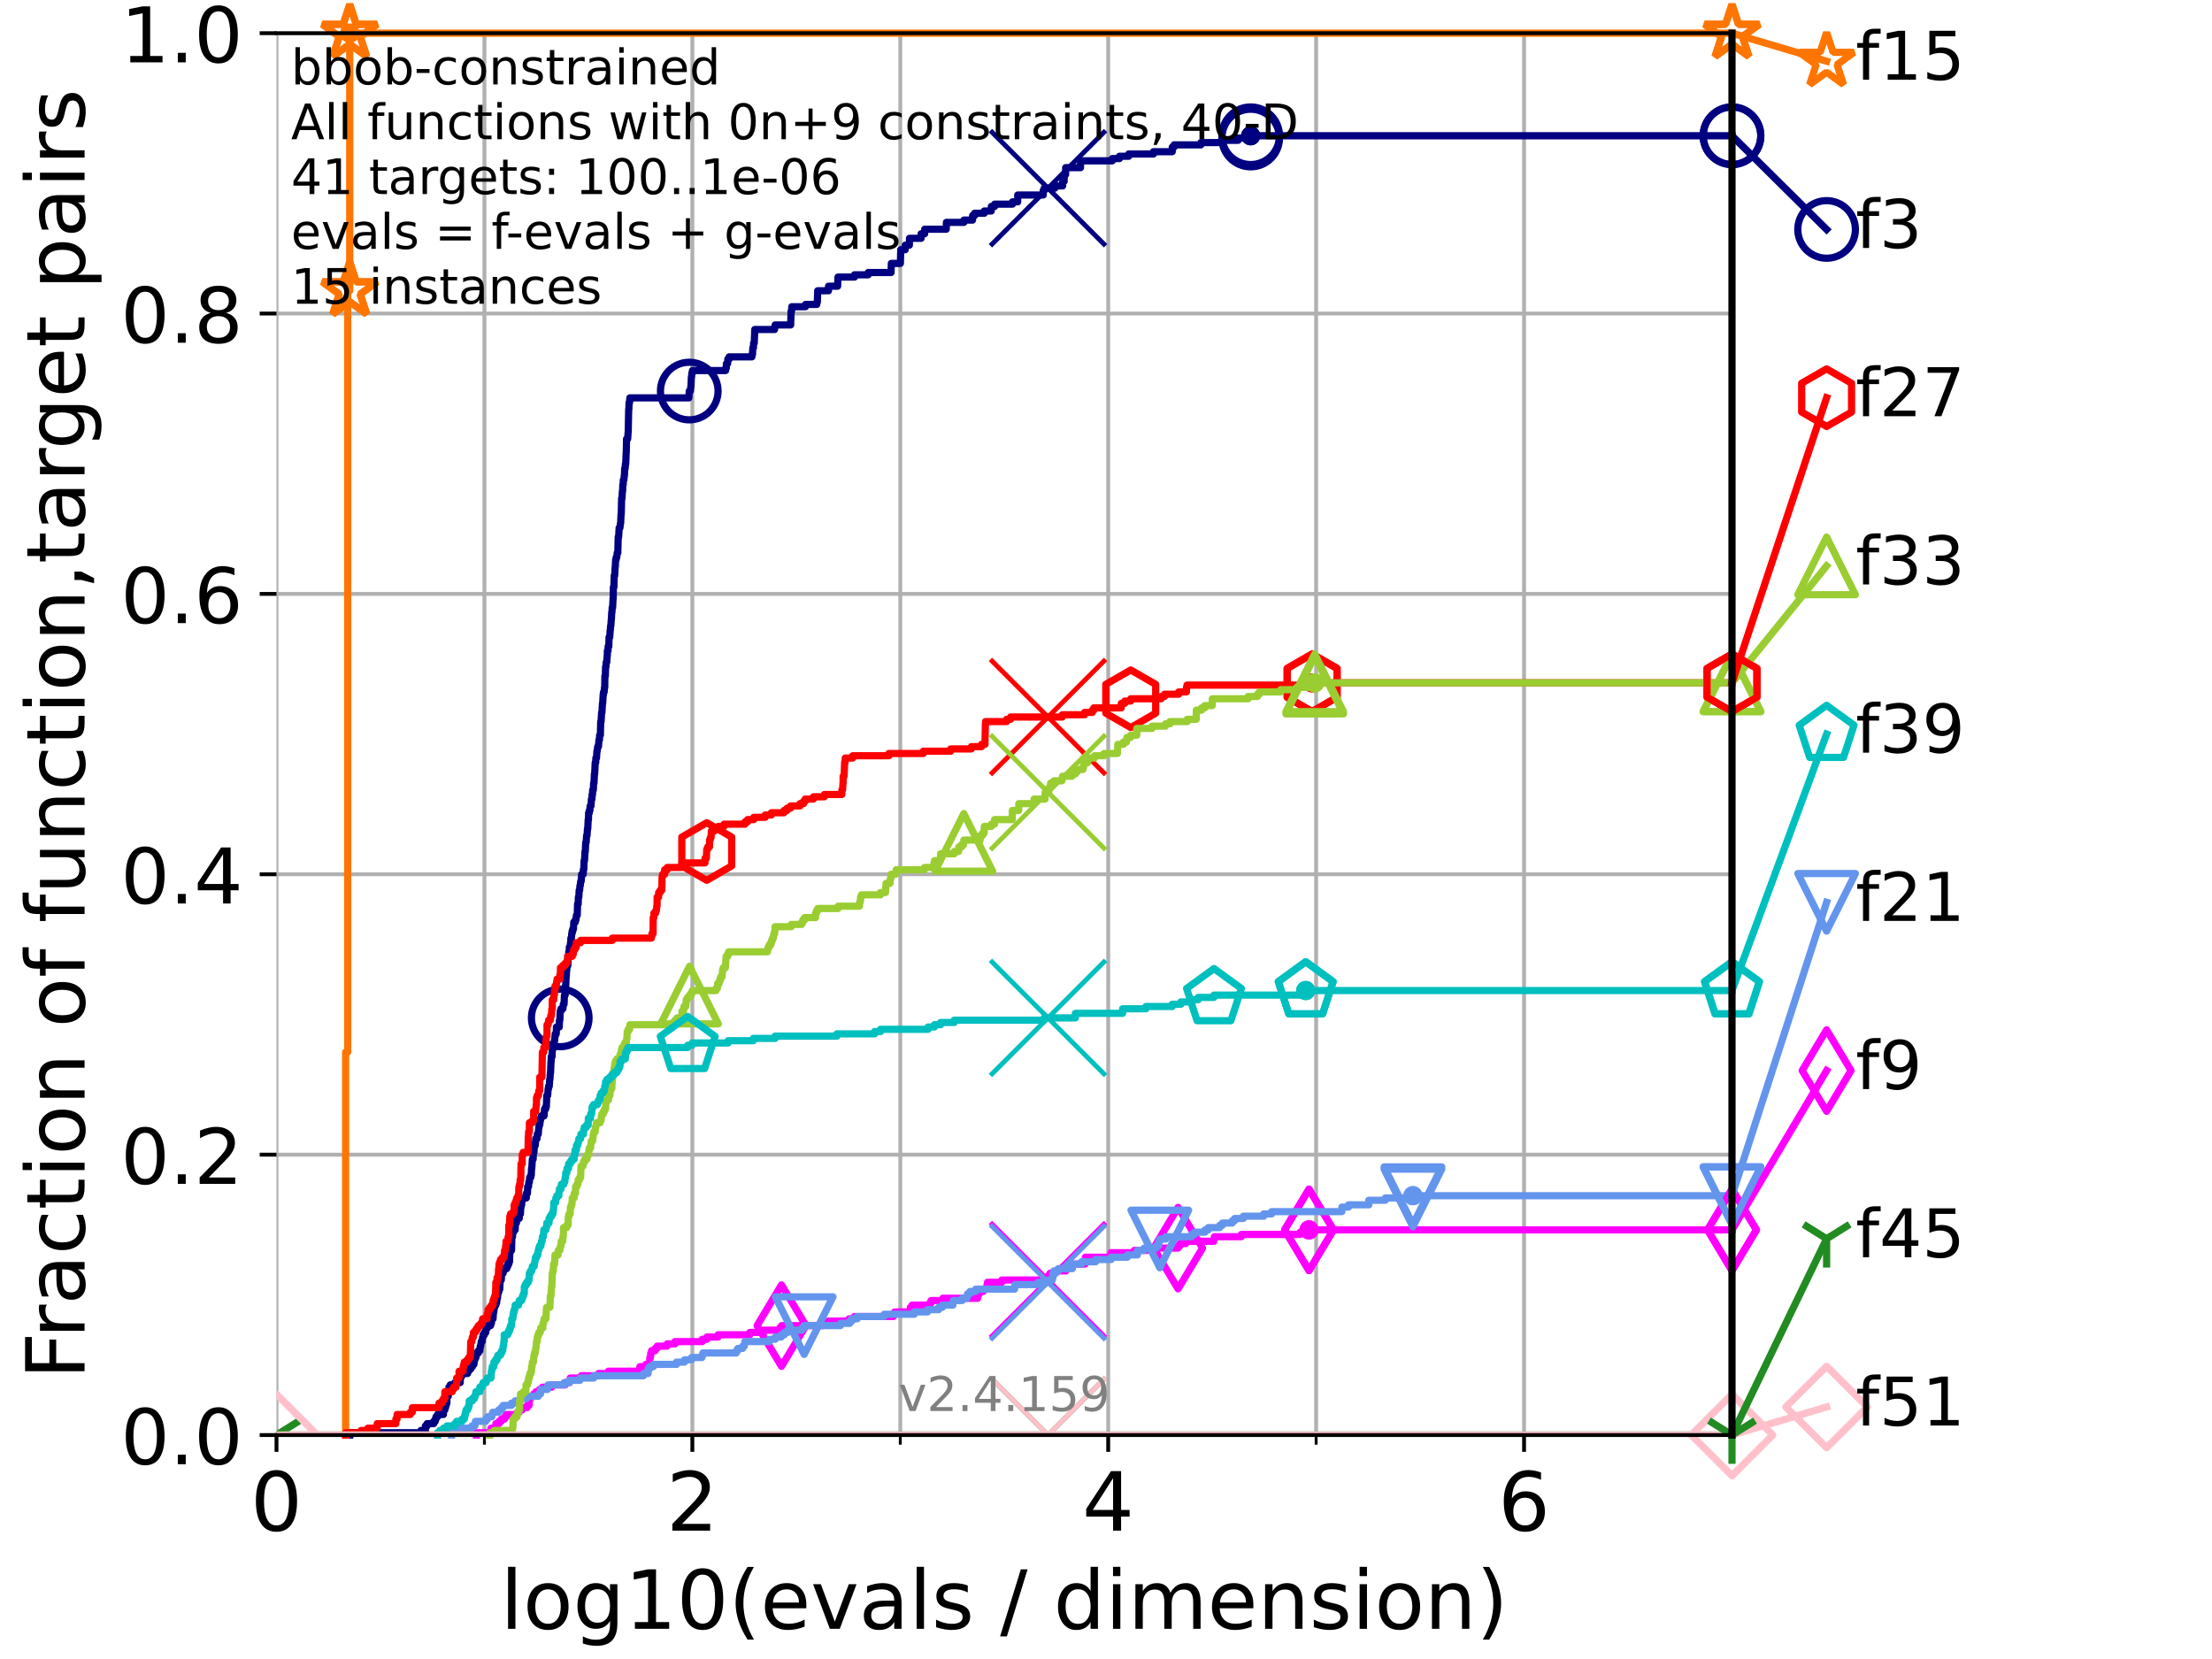 <?xml version="1.0" encoding="utf-8" standalone="no"?>
<!DOCTYPE svg PUBLIC "-//W3C//DTD SVG 1.1//EN"
  "http://www.w3.org/Graphics/SVG/1.1/DTD/svg11.dtd">
<!-- Created with matplotlib (https://matplotlib.org/) -->
<svg height="345.6pt" version="1.1" viewBox="0 0 460.8 345.6" width="460.8pt" xmlns="http://www.w3.org/2000/svg" xmlns:xlink="http://www.w3.org/1999/xlink">
 <defs>
  <style type="text/css">*{stroke-linecap:butt;stroke-linejoin:round;}</style>
 </defs>
 <g id="figure_1">
  <g id="patch_1">
   <path d="M 0 345.6 
L 460.8 345.6 
L 460.8 0 
L 0 0 
z
" style="fill:#ffffff;"/>
  </g>
  <g id="axes_1">
   <g id="patch_2">
    <path d="M 57.6 298.944 
L 360.806 298.944 
L 360.806 6.912 
L 57.6 6.912 
z
" style="fill:#ffffff;"/>
   </g>
   <g id="matplotlib.axis_1">
    <g id="xtick_1">
     <g id="line2d_1">
      <path clip-path="url(#peace229982)" d="M 57.6 298.944 
L 57.6 6.912 
" style="fill:none;stroke:#b0b0b0;stroke-linecap:square;stroke-width:0.8;"/>
     </g>
     <g id="line2d_2">
      <defs>
       <path d="M 0 0 
L 0 3.5 
" id="m2411eb7b5a" style="stroke:#000000;stroke-width:0.8;"/>
      </defs>
      <g>
       <use style="stroke:#000000;stroke-width:0.8;" x="57.6" xlink:href="#m2411eb7b5a" y="298.944"/>
      </g>
     </g>
     <g id="text_1">
      <!-- 0 -->
      <g transform="translate(52.192 318.861)scale(0.17 -0.17)">
       <defs>
        <path d="M 31.781 66.406 
Q 24.172 66.406 20.328 58.906 
Q 16.5 51.422 16.5 36.375 
Q 16.5 21.391 20.328 13.891 
Q 24.172 6.391 31.781 6.391 
Q 39.453 6.391 43.281 13.891 
Q 47.125 21.391 47.125 36.375 
Q 47.125 51.422 43.281 58.906 
Q 39.453 66.406 31.781 66.406 
z
M 31.781 74.219 
Q 44.047 74.219 50.516 64.516 
Q 56.984 54.828 56.984 36.375 
Q 56.984 17.969 50.516 8.266 
Q 44.047 -1.422 31.781 -1.422 
Q 19.531 -1.422 13.062 8.266 
Q 6.594 17.969 6.594 36.375 
Q 6.594 54.828 13.062 64.516 
Q 19.531 74.219 31.781 74.219 
z
" id="DejaVuSans-48"/>
       </defs>
       <use xlink:href="#DejaVuSans-48"/>
      </g>
     </g>
    </g>
    <g id="xtick_2">
     <g id="line2d_3">
      <path clip-path="url(#peace229982)" d="M 144.23 298.944 
L 144.23 6.912 
" style="fill:none;stroke:#b0b0b0;stroke-linecap:square;stroke-width:0.8;"/>
     </g>
     <g id="line2d_4">
      <g>
       <use style="stroke:#000000;stroke-width:0.8;" x="144.23" xlink:href="#m2411eb7b5a" y="298.944"/>
      </g>
     </g>
     <g id="text_2">
      <!-- 2 -->
      <g transform="translate(138.822 318.861)scale(0.17 -0.17)">
       <defs>
        <path d="M 19.188 8.297 
L 53.609 8.297 
L 53.609 0 
L 7.328 0 
L 7.328 8.297 
Q 12.938 14.109 22.625 23.891 
Q 32.328 33.688 34.812 36.531 
Q 39.547 41.844 41.422 45.531 
Q 43.312 49.219 43.312 52.781 
Q 43.312 58.594 39.234 62.25 
Q 35.156 65.922 28.609 65.922 
Q 23.969 65.922 18.812 64.312 
Q 13.672 62.703 7.812 59.422 
L 7.812 69.391 
Q 13.766 71.781 18.938 73 
Q 24.125 74.219 28.422 74.219 
Q 39.75 74.219 46.484 68.547 
Q 53.219 62.891 53.219 53.422 
Q 53.219 48.922 51.531 44.891 
Q 49.859 40.875 45.406 35.406 
Q 44.188 33.984 37.641 27.219 
Q 31.109 20.453 19.188 8.297 
z
" id="DejaVuSans-50"/>
       </defs>
       <use xlink:href="#DejaVuSans-50"/>
      </g>
     </g>
    </g>
    <g id="xtick_3">
     <g id="line2d_5">
      <path clip-path="url(#peace229982)" d="M 230.861 298.944 
L 230.861 6.912 
" style="fill:none;stroke:#b0b0b0;stroke-linecap:square;stroke-width:0.8;"/>
     </g>
     <g id="line2d_6">
      <g>
       <use style="stroke:#000000;stroke-width:0.8;" x="230.861" xlink:href="#m2411eb7b5a" y="298.944"/>
      </g>
     </g>
     <g id="text_3">
      <!-- 4 -->
      <g transform="translate(225.453 318.861)scale(0.17 -0.17)">
       <defs>
        <path d="M 37.797 64.312 
L 12.891 25.391 
L 37.797 25.391 
z
M 35.203 72.906 
L 47.609 72.906 
L 47.609 25.391 
L 58.016 25.391 
L 58.016 17.188 
L 47.609 17.188 
L 47.609 0 
L 37.797 0 
L 37.797 17.188 
L 4.891 17.188 
L 4.891 26.703 
z
" id="DejaVuSans-52"/>
       </defs>
       <use xlink:href="#DejaVuSans-52"/>
      </g>
     </g>
    </g>
    <g id="xtick_4">
     <g id="line2d_7">
      <path clip-path="url(#peace229982)" d="M 317.491 298.944 
L 317.491 6.912 
" style="fill:none;stroke:#b0b0b0;stroke-linecap:square;stroke-width:0.8;"/>
     </g>
     <g id="line2d_8">
      <g>
       <use style="stroke:#000000;stroke-width:0.8;" x="317.491" xlink:href="#m2411eb7b5a" y="298.944"/>
      </g>
     </g>
     <g id="text_4">
      <!-- 6 -->
      <g transform="translate(312.083 318.861)scale(0.17 -0.17)">
       <defs>
        <path d="M 33.016 40.375 
Q 26.375 40.375 22.484 35.828 
Q 18.609 31.297 18.609 23.391 
Q 18.609 15.531 22.484 10.953 
Q 26.375 6.391 33.016 6.391 
Q 39.656 6.391 43.531 10.953 
Q 47.406 15.531 47.406 23.391 
Q 47.406 31.297 43.531 35.828 
Q 39.656 40.375 33.016 40.375 
z
M 52.594 71.297 
L 52.594 62.312 
Q 48.875 64.062 45.094 64.984 
Q 41.312 65.922 37.594 65.922 
Q 27.828 65.922 22.672 59.328 
Q 17.531 52.734 16.797 39.406 
Q 19.672 43.656 24.016 45.922 
Q 28.375 48.188 33.594 48.188 
Q 44.578 48.188 50.953 41.516 
Q 57.328 34.859 57.328 23.391 
Q 57.328 12.156 50.688 5.359 
Q 44.047 -1.422 33.016 -1.422 
Q 20.359 -1.422 13.672 8.266 
Q 6.984 17.969 6.984 36.375 
Q 6.984 53.656 15.188 63.938 
Q 23.391 74.219 37.203 74.219 
Q 40.922 74.219 44.703 73.484 
Q 48.484 72.75 52.594 71.297 
z
" id="DejaVuSans-54"/>
       </defs>
       <use xlink:href="#DejaVuSans-54"/>
      </g>
     </g>
    </g>
    <g id="xtick_5">
     <g id="line2d_9">
      <path clip-path="url(#peace229982)" d="M 100.915 298.944 
L 100.915 6.912 
" style="fill:none;stroke:#b0b0b0;stroke-linecap:square;stroke-width:0.8;"/>
     </g>
     <g id="line2d_10">
      <defs>
       <path d="M 0 0 
L 0 2 
" id="mc5deada2f7" style="stroke:#000000;stroke-width:0.6;"/>
      </defs>
      <g>
       <use style="stroke:#000000;stroke-width:0.6;" x="100.915" xlink:href="#mc5deada2f7" y="298.944"/>
      </g>
     </g>
    </g>
    <g id="xtick_6">
     <g id="line2d_11">
      <path clip-path="url(#peace229982)" d="M 187.546 298.944 
L 187.546 6.912 
" style="fill:none;stroke:#b0b0b0;stroke-linecap:square;stroke-width:0.8;"/>
     </g>
     <g id="line2d_12">
      <g>
       <use style="stroke:#000000;stroke-width:0.6;" x="187.546" xlink:href="#mc5deada2f7" y="298.944"/>
      </g>
     </g>
    </g>
    <g id="xtick_7">
     <g id="line2d_13">
      <path clip-path="url(#peace229982)" d="M 274.176 298.944 
L 274.176 6.912 
" style="fill:none;stroke:#b0b0b0;stroke-linecap:square;stroke-width:0.8;"/>
     </g>
     <g id="line2d_14">
      <g>
       <use style="stroke:#000000;stroke-width:0.6;" x="274.176" xlink:href="#mc5deada2f7" y="298.944"/>
      </g>
     </g>
    </g>
    <g id="xtick_8">
     <g id="line2d_15">
      <path clip-path="url(#peace229982)" d="M 360.806 298.944 
L 360.806 6.912 
" style="fill:none;stroke:#b0b0b0;stroke-linecap:square;stroke-width:0.8;"/>
     </g>
     <g id="line2d_16">
      <g>
       <use style="stroke:#000000;stroke-width:0.6;" x="360.806" xlink:href="#mc5deada2f7" y="298.944"/>
      </g>
     </g>
    </g>
    <g id="text_5">
     <!-- log10(evals / dimension) -->
     <g transform="translate(104.239 339.314)scale(0.17 -0.17)">
      <defs>
       <path d="M 9.422 75.984 
L 18.406 75.984 
L 18.406 0 
L 9.422 0 
z
" id="DejaVuSans-108"/>
       <path d="M 30.609 48.391 
Q 23.391 48.391 19.188 42.75 
Q 14.984 37.109 14.984 27.297 
Q 14.984 17.484 19.156 11.844 
Q 23.344 6.203 30.609 6.203 
Q 37.797 6.203 41.984 11.859 
Q 46.188 17.531 46.188 27.297 
Q 46.188 37.016 41.984 42.703 
Q 37.797 48.391 30.609 48.391 
z
M 30.609 56 
Q 42.328 56 49.016 48.375 
Q 55.719 40.766 55.719 27.297 
Q 55.719 13.875 49.016 6.219 
Q 42.328 -1.422 30.609 -1.422 
Q 18.844 -1.422 12.172 6.219 
Q 5.516 13.875 5.516 27.297 
Q 5.516 40.766 12.172 48.375 
Q 18.844 56 30.609 56 
z
" id="DejaVuSans-111"/>
       <path d="M 45.406 27.984 
Q 45.406 37.75 41.375 43.109 
Q 37.359 48.484 30.078 48.484 
Q 22.859 48.484 18.828 43.109 
Q 14.797 37.75 14.797 27.984 
Q 14.797 18.266 18.828 12.891 
Q 22.859 7.516 30.078 7.516 
Q 37.359 7.516 41.375 12.891 
Q 45.406 18.266 45.406 27.984 
z
M 54.391 6.781 
Q 54.391 -7.172 48.188 -13.984 
Q 42 -20.797 29.203 -20.797 
Q 24.469 -20.797 20.266 -20.094 
Q 16.062 -19.391 12.109 -17.922 
L 12.109 -9.188 
Q 16.062 -11.328 19.922 -12.344 
Q 23.781 -13.375 27.781 -13.375 
Q 36.625 -13.375 41.016 -8.766 
Q 45.406 -4.156 45.406 5.172 
L 45.406 9.625 
Q 42.625 4.781 38.281 2.391 
Q 33.938 0 27.875 0 
Q 17.828 0 11.672 7.656 
Q 5.516 15.328 5.516 27.984 
Q 5.516 40.672 11.672 48.328 
Q 17.828 56 27.875 56 
Q 33.938 56 38.281 53.609 
Q 42.625 51.219 45.406 46.391 
L 45.406 54.688 
L 54.391 54.688 
z
" id="DejaVuSans-103"/>
       <path d="M 12.406 8.297 
L 28.516 8.297 
L 28.516 63.922 
L 10.984 60.406 
L 10.984 69.391 
L 28.422 72.906 
L 38.281 72.906 
L 38.281 8.297 
L 54.391 8.297 
L 54.391 0 
L 12.406 0 
z
" id="DejaVuSans-49"/>
       <path d="M 31 75.875 
Q 24.469 64.656 21.281 53.656 
Q 18.109 42.672 18.109 31.391 
Q 18.109 20.125 21.312 9.062 
Q 24.516 -2 31 -13.188 
L 23.188 -13.188 
Q 15.875 -1.703 12.234 9.375 
Q 8.594 20.453 8.594 31.391 
Q 8.594 42.281 12.203 53.312 
Q 15.828 64.359 23.188 75.875 
z
" id="DejaVuSans-40"/>
       <path d="M 56.203 29.594 
L 56.203 25.203 
L 14.891 25.203 
Q 15.484 15.922 20.484 11.062 
Q 25.484 6.203 34.422 6.203 
Q 39.594 6.203 44.453 7.469 
Q 49.312 8.734 54.109 11.281 
L 54.109 2.781 
Q 49.266 0.734 44.188 -0.344 
Q 39.109 -1.422 33.891 -1.422 
Q 20.797 -1.422 13.156 6.188 
Q 5.516 13.812 5.516 26.812 
Q 5.516 40.234 12.766 48.109 
Q 20.016 56 32.328 56 
Q 43.359 56 49.781 48.891 
Q 56.203 41.797 56.203 29.594 
z
M 47.219 32.234 
Q 47.125 39.594 43.094 43.984 
Q 39.062 48.391 32.422 48.391 
Q 24.906 48.391 20.391 44.141 
Q 15.875 39.891 15.188 32.172 
z
" id="DejaVuSans-101"/>
       <path d="M 2.984 54.688 
L 12.5 54.688 
L 29.594 8.797 
L 46.688 54.688 
L 56.203 54.688 
L 35.688 0 
L 23.484 0 
z
" id="DejaVuSans-118"/>
       <path d="M 34.281 27.484 
Q 23.391 27.484 19.188 25 
Q 14.984 22.516 14.984 16.5 
Q 14.984 11.719 18.141 8.906 
Q 21.297 6.109 26.703 6.109 
Q 34.188 6.109 38.703 11.406 
Q 43.219 16.703 43.219 25.484 
L 43.219 27.484 
z
M 52.203 31.203 
L 52.203 0 
L 43.219 0 
L 43.219 8.297 
Q 40.141 3.328 35.547 0.953 
Q 30.953 -1.422 24.312 -1.422 
Q 15.922 -1.422 10.953 3.297 
Q 6 8.016 6 15.922 
Q 6 25.141 12.172 29.828 
Q 18.359 34.516 30.609 34.516 
L 43.219 34.516 
L 43.219 35.406 
Q 43.219 41.609 39.141 45 
Q 35.062 48.391 27.688 48.391 
Q 23 48.391 18.547 47.266 
Q 14.109 46.141 10.016 43.891 
L 10.016 52.203 
Q 14.938 54.109 19.578 55.047 
Q 24.219 56 28.609 56 
Q 40.484 56 46.344 49.844 
Q 52.203 43.703 52.203 31.203 
z
" id="DejaVuSans-97"/>
       <path d="M 44.281 53.078 
L 44.281 44.578 
Q 40.484 46.531 36.375 47.5 
Q 32.281 48.484 27.875 48.484 
Q 21.188 48.484 17.844 46.438 
Q 14.5 44.391 14.5 40.281 
Q 14.5 37.156 16.891 35.375 
Q 19.281 33.594 26.516 31.984 
L 29.594 31.297 
Q 39.156 29.25 43.188 25.516 
Q 47.219 21.781 47.219 15.094 
Q 47.219 7.469 41.188 3.016 
Q 35.156 -1.422 24.609 -1.422 
Q 20.219 -1.422 15.453 -0.562 
Q 10.688 0.297 5.422 2 
L 5.422 11.281 
Q 10.406 8.688 15.234 7.391 
Q 20.062 6.109 24.812 6.109 
Q 31.156 6.109 34.562 8.281 
Q 37.984 10.453 37.984 14.406 
Q 37.984 18.062 35.516 20.016 
Q 33.062 21.969 24.703 23.781 
L 21.578 24.516 
Q 13.234 26.266 9.516 29.906 
Q 5.812 33.547 5.812 39.891 
Q 5.812 47.609 11.281 51.797 
Q 16.75 56 26.812 56 
Q 31.781 56 36.172 55.266 
Q 40.578 54.547 44.281 53.078 
z
" id="DejaVuSans-115"/>
       <path id="DejaVuSans-32"/>
       <path d="M 25.391 72.906 
L 33.688 72.906 
L 8.297 -9.281 
L 0 -9.281 
z
" id="DejaVuSans-47"/>
       <path d="M 45.406 46.391 
L 45.406 75.984 
L 54.391 75.984 
L 54.391 0 
L 45.406 0 
L 45.406 8.203 
Q 42.578 3.328 38.25 0.953 
Q 33.938 -1.422 27.875 -1.422 
Q 17.969 -1.422 11.734 6.484 
Q 5.516 14.406 5.516 27.297 
Q 5.516 40.188 11.734 48.094 
Q 17.969 56 27.875 56 
Q 33.938 56 38.25 53.625 
Q 42.578 51.266 45.406 46.391 
z
M 14.797 27.297 
Q 14.797 17.391 18.875 11.75 
Q 22.953 6.109 30.078 6.109 
Q 37.203 6.109 41.297 11.75 
Q 45.406 17.391 45.406 27.297 
Q 45.406 37.203 41.297 42.844 
Q 37.203 48.484 30.078 48.484 
Q 22.953 48.484 18.875 42.844 
Q 14.797 37.203 14.797 27.297 
z
" id="DejaVuSans-100"/>
       <path d="M 9.422 54.688 
L 18.406 54.688 
L 18.406 0 
L 9.422 0 
z
M 9.422 75.984 
L 18.406 75.984 
L 18.406 64.594 
L 9.422 64.594 
z
" id="DejaVuSans-105"/>
       <path d="M 52 44.188 
Q 55.375 50.25 60.062 53.125 
Q 64.75 56 71.094 56 
Q 79.641 56 84.281 50.016 
Q 88.922 44.047 88.922 33.016 
L 88.922 0 
L 79.891 0 
L 79.891 32.719 
Q 79.891 40.578 77.094 44.375 
Q 74.312 48.188 68.609 48.188 
Q 61.625 48.188 57.562 43.547 
Q 53.516 38.922 53.516 30.906 
L 53.516 0 
L 44.484 0 
L 44.484 32.719 
Q 44.484 40.625 41.703 44.406 
Q 38.922 48.188 33.109 48.188 
Q 26.219 48.188 22.156 43.531 
Q 18.109 38.875 18.109 30.906 
L 18.109 0 
L 9.078 0 
L 9.078 54.688 
L 18.109 54.688 
L 18.109 46.188 
Q 21.188 51.219 25.484 53.609 
Q 29.781 56 35.688 56 
Q 41.656 56 45.828 52.969 
Q 50 49.953 52 44.188 
z
" id="DejaVuSans-109"/>
       <path d="M 54.891 33.016 
L 54.891 0 
L 45.906 0 
L 45.906 32.719 
Q 45.906 40.484 42.875 44.328 
Q 39.844 48.188 33.797 48.188 
Q 26.516 48.188 22.312 43.547 
Q 18.109 38.922 18.109 30.906 
L 18.109 0 
L 9.078 0 
L 9.078 54.688 
L 18.109 54.688 
L 18.109 46.188 
Q 21.344 51.125 25.703 53.562 
Q 30.078 56 35.797 56 
Q 45.219 56 50.047 50.172 
Q 54.891 44.344 54.891 33.016 
z
" id="DejaVuSans-110"/>
       <path d="M 8.016 75.875 
L 15.828 75.875 
Q 23.141 64.359 26.781 53.312 
Q 30.422 42.281 30.422 31.391 
Q 30.422 20.453 26.781 9.375 
Q 23.141 -1.703 15.828 -13.188 
L 8.016 -13.188 
Q 14.5 -2 17.703 9.062 
Q 20.906 20.125 20.906 31.391 
Q 20.906 42.672 17.703 53.656 
Q 14.5 64.656 8.016 75.875 
z
" id="DejaVuSans-41"/>
      </defs>
      <use xlink:href="#DejaVuSans-108"/>
      <use x="27.783" xlink:href="#DejaVuSans-111"/>
      <use x="88.965" xlink:href="#DejaVuSans-103"/>
      <use x="152.441" xlink:href="#DejaVuSans-49"/>
      <use x="216.064" xlink:href="#DejaVuSans-48"/>
      <use x="279.688" xlink:href="#DejaVuSans-40"/>
      <use x="318.701" xlink:href="#DejaVuSans-101"/>
      <use x="380.225" xlink:href="#DejaVuSans-118"/>
      <use x="439.404" xlink:href="#DejaVuSans-97"/>
      <use x="500.684" xlink:href="#DejaVuSans-108"/>
      <use x="528.467" xlink:href="#DejaVuSans-115"/>
      <use x="580.566" xlink:href="#DejaVuSans-32"/>
      <use x="612.354" xlink:href="#DejaVuSans-47"/>
      <use x="646.045" xlink:href="#DejaVuSans-32"/>
      <use x="677.832" xlink:href="#DejaVuSans-100"/>
      <use x="741.309" xlink:href="#DejaVuSans-105"/>
      <use x="769.092" xlink:href="#DejaVuSans-109"/>
      <use x="866.504" xlink:href="#DejaVuSans-101"/>
      <use x="928.027" xlink:href="#DejaVuSans-110"/>
      <use x="991.406" xlink:href="#DejaVuSans-115"/>
      <use x="1043.506" xlink:href="#DejaVuSans-105"/>
      <use x="1071.289" xlink:href="#DejaVuSans-111"/>
      <use x="1132.471" xlink:href="#DejaVuSans-110"/>
      <use x="1195.85" xlink:href="#DejaVuSans-41"/>
     </g>
    </g>
   </g>
   <g id="matplotlib.axis_2">
    <g id="ytick_1">
     <g id="line2d_17">
      <path clip-path="url(#peace229982)" d="M 57.6 298.944 
L 360.806 298.944 
" style="fill:none;stroke:#b0b0b0;stroke-linecap:square;stroke-width:0.8;"/>
     </g>
     <g id="line2d_18">
      <defs>
       <path d="M 0 0 
L -3.5 0 
" id="m7e44711559" style="stroke:#000000;stroke-width:0.8;"/>
      </defs>
      <g>
       <use style="stroke:#000000;stroke-width:0.8;" x="57.6" xlink:href="#m7e44711559" y="298.944"/>
      </g>
     </g>
     <g id="text_6">
      <!-- 0.0 -->
      <g transform="translate(25.155 305.023)scale(0.16 -0.16)">
       <defs>
        <path d="M 10.688 12.406 
L 21 12.406 
L 21 0 
L 10.688 0 
z
" id="DejaVuSans-46"/>
       </defs>
       <use xlink:href="#DejaVuSans-48"/>
       <use x="63.623" xlink:href="#DejaVuSans-46"/>
       <use x="95.41" xlink:href="#DejaVuSans-48"/>
      </g>
     </g>
    </g>
    <g id="ytick_2">
     <g id="line2d_19">
      <path clip-path="url(#peace229982)" d="M 57.6 240.538 
L 360.806 240.538 
" style="fill:none;stroke:#b0b0b0;stroke-linecap:square;stroke-width:0.8;"/>
     </g>
     <g id="line2d_20">
      <g>
       <use style="stroke:#000000;stroke-width:0.8;" x="57.6" xlink:href="#m7e44711559" y="240.538"/>
      </g>
     </g>
     <g id="text_7">
      <!-- 0.2 -->
      <g transform="translate(25.155 246.616)scale(0.16 -0.16)">
       <use xlink:href="#DejaVuSans-48"/>
       <use x="63.623" xlink:href="#DejaVuSans-46"/>
       <use x="95.41" xlink:href="#DejaVuSans-50"/>
      </g>
     </g>
    </g>
    <g id="ytick_3">
     <g id="line2d_21">
      <path clip-path="url(#peace229982)" d="M 57.6 182.131 
L 360.806 182.131 
" style="fill:none;stroke:#b0b0b0;stroke-linecap:square;stroke-width:0.8;"/>
     </g>
     <g id="line2d_22">
      <g>
       <use style="stroke:#000000;stroke-width:0.8;" x="57.6" xlink:href="#m7e44711559" y="182.131"/>
      </g>
     </g>
     <g id="text_8">
      <!-- 0.4 -->
      <g transform="translate(25.155 188.21)scale(0.16 -0.16)">
       <use xlink:href="#DejaVuSans-48"/>
       <use x="63.623" xlink:href="#DejaVuSans-46"/>
       <use x="95.41" xlink:href="#DejaVuSans-52"/>
      </g>
     </g>
    </g>
    <g id="ytick_4">
     <g id="line2d_23">
      <path clip-path="url(#peace229982)" d="M 57.6 123.725 
L 360.806 123.725 
" style="fill:none;stroke:#b0b0b0;stroke-linecap:square;stroke-width:0.8;"/>
     </g>
     <g id="line2d_24">
      <g>
       <use style="stroke:#000000;stroke-width:0.8;" x="57.6" xlink:href="#m7e44711559" y="123.725"/>
      </g>
     </g>
     <g id="text_9">
      <!-- 0.6 -->
      <g transform="translate(25.155 129.804)scale(0.16 -0.16)">
       <use xlink:href="#DejaVuSans-48"/>
       <use x="63.623" xlink:href="#DejaVuSans-46"/>
       <use x="95.41" xlink:href="#DejaVuSans-54"/>
      </g>
     </g>
    </g>
    <g id="ytick_5">
     <g id="line2d_25">
      <path clip-path="url(#peace229982)" d="M 57.6 65.318 
L 360.806 65.318 
" style="fill:none;stroke:#b0b0b0;stroke-linecap:square;stroke-width:0.8;"/>
     </g>
     <g id="line2d_26">
      <g>
       <use style="stroke:#000000;stroke-width:0.8;" x="57.6" xlink:href="#m7e44711559" y="65.318"/>
      </g>
     </g>
     <g id="text_10">
      <!-- 0.8 -->
      <g transform="translate(25.155 71.397)scale(0.16 -0.16)">
       <defs>
        <path d="M 31.781 34.625 
Q 24.75 34.625 20.719 30.859 
Q 16.703 27.094 16.703 20.516 
Q 16.703 13.922 20.719 10.156 
Q 24.75 6.391 31.781 6.391 
Q 38.812 6.391 42.859 10.172 
Q 46.922 13.969 46.922 20.516 
Q 46.922 27.094 42.891 30.859 
Q 38.875 34.625 31.781 34.625 
z
M 21.922 38.812 
Q 15.578 40.375 12.031 44.719 
Q 8.5 49.078 8.5 55.328 
Q 8.5 64.062 14.719 69.141 
Q 20.953 74.219 31.781 74.219 
Q 42.672 74.219 48.875 69.141 
Q 55.078 64.062 55.078 55.328 
Q 55.078 49.078 51.531 44.719 
Q 48 40.375 41.703 38.812 
Q 48.828 37.156 52.797 32.312 
Q 56.781 27.484 56.781 20.516 
Q 56.781 9.906 50.312 4.234 
Q 43.844 -1.422 31.781 -1.422 
Q 19.734 -1.422 13.25 4.234 
Q 6.781 9.906 6.781 20.516 
Q 6.781 27.484 10.781 32.312 
Q 14.797 37.156 21.922 38.812 
z
M 18.312 54.391 
Q 18.312 48.734 21.844 45.562 
Q 25.391 42.391 31.781 42.391 
Q 38.141 42.391 41.719 45.562 
Q 45.312 48.734 45.312 54.391 
Q 45.312 60.062 41.719 63.234 
Q 38.141 66.406 31.781 66.406 
Q 25.391 66.406 21.844 63.234 
Q 18.312 60.062 18.312 54.391 
z
" id="DejaVuSans-56"/>
       </defs>
       <use xlink:href="#DejaVuSans-48"/>
       <use x="63.623" xlink:href="#DejaVuSans-46"/>
       <use x="95.41" xlink:href="#DejaVuSans-56"/>
      </g>
     </g>
    </g>
    <g id="ytick_6">
     <g id="line2d_27">
      <path clip-path="url(#peace229982)" d="M 57.6 6.912 
L 360.806 6.912 
" style="fill:none;stroke:#b0b0b0;stroke-linecap:square;stroke-width:0.8;"/>
     </g>
     <g id="line2d_28">
      <g>
       <use style="stroke:#000000;stroke-width:0.8;" x="57.6" xlink:href="#m7e44711559" y="6.912"/>
      </g>
     </g>
     <g id="text_11">
      <!-- 1.0 -->
      <g transform="translate(25.155 12.991)scale(0.16 -0.16)">
       <use xlink:href="#DejaVuSans-49"/>
       <use x="63.623" xlink:href="#DejaVuSans-46"/>
       <use x="95.41" xlink:href="#DejaVuSans-48"/>
      </g>
     </g>
    </g>
    <g id="text_12">
     <!-- Fraction of function,target pairs -->
     <g transform="translate(17.62 287.313)rotate(-90)scale(0.17 -0.17)">
      <defs>
       <path d="M 9.812 72.906 
L 51.703 72.906 
L 51.703 64.594 
L 19.672 64.594 
L 19.672 43.109 
L 48.578 43.109 
L 48.578 34.812 
L 19.672 34.812 
L 19.672 0 
L 9.812 0 
z
" id="DejaVuSans-70"/>
       <path d="M 41.109 46.297 
Q 39.594 47.172 37.812 47.578 
Q 36.031 48 33.891 48 
Q 26.266 48 22.188 43.047 
Q 18.109 38.094 18.109 28.812 
L 18.109 0 
L 9.078 0 
L 9.078 54.688 
L 18.109 54.688 
L 18.109 46.188 
Q 20.953 51.172 25.484 53.578 
Q 30.031 56 36.531 56 
Q 37.453 56 38.578 55.875 
Q 39.703 55.766 41.062 55.516 
z
" id="DejaVuSans-114"/>
       <path d="M 48.781 52.594 
L 48.781 44.188 
Q 44.969 46.297 41.141 47.344 
Q 37.312 48.391 33.406 48.391 
Q 24.656 48.391 19.812 42.844 
Q 14.984 37.312 14.984 27.297 
Q 14.984 17.281 19.812 11.734 
Q 24.656 6.203 33.406 6.203 
Q 37.312 6.203 41.141 7.25 
Q 44.969 8.297 48.781 10.406 
L 48.781 2.094 
Q 45.016 0.344 40.984 -0.531 
Q 36.969 -1.422 32.422 -1.422 
Q 20.062 -1.422 12.781 6.344 
Q 5.516 14.109 5.516 27.297 
Q 5.516 40.672 12.859 48.328 
Q 20.219 56 33.016 56 
Q 37.156 56 41.109 55.141 
Q 45.062 54.297 48.781 52.594 
z
" id="DejaVuSans-99"/>
       <path d="M 18.312 70.219 
L 18.312 54.688 
L 36.812 54.688 
L 36.812 47.703 
L 18.312 47.703 
L 18.312 18.016 
Q 18.312 11.328 20.141 9.422 
Q 21.969 7.516 27.594 7.516 
L 36.812 7.516 
L 36.812 0 
L 27.594 0 
Q 17.188 0 13.234 3.875 
Q 9.281 7.766 9.281 18.016 
L 9.281 47.703 
L 2.688 47.703 
L 2.688 54.688 
L 9.281 54.688 
L 9.281 70.219 
z
" id="DejaVuSans-116"/>
       <path d="M 37.109 75.984 
L 37.109 68.5 
L 28.516 68.5 
Q 23.688 68.5 21.797 66.547 
Q 19.922 64.594 19.922 59.516 
L 19.922 54.688 
L 34.719 54.688 
L 34.719 47.703 
L 19.922 47.703 
L 19.922 0 
L 10.891 0 
L 10.891 47.703 
L 2.297 47.703 
L 2.297 54.688 
L 10.891 54.688 
L 10.891 58.5 
Q 10.891 67.625 15.141 71.797 
Q 19.391 75.984 28.609 75.984 
z
" id="DejaVuSans-102"/>
       <path d="M 8.5 21.578 
L 8.5 54.688 
L 17.484 54.688 
L 17.484 21.922 
Q 17.484 14.156 20.5 10.266 
Q 23.531 6.391 29.594 6.391 
Q 36.859 6.391 41.078 11.031 
Q 45.312 15.672 45.312 23.688 
L 45.312 54.688 
L 54.297 54.688 
L 54.297 0 
L 45.312 0 
L 45.312 8.406 
Q 42.047 3.422 37.719 1 
Q 33.406 -1.422 27.688 -1.422 
Q 18.266 -1.422 13.375 4.438 
Q 8.5 10.297 8.5 21.578 
z
M 31.109 56 
z
" id="DejaVuSans-117"/>
       <path d="M 11.719 12.406 
L 22.016 12.406 
L 22.016 4 
L 14.016 -11.625 
L 7.719 -11.625 
L 11.719 4 
z
" id="DejaVuSans-44"/>
       <path d="M 18.109 8.203 
L 18.109 -20.797 
L 9.078 -20.797 
L 9.078 54.688 
L 18.109 54.688 
L 18.109 46.391 
Q 20.953 51.266 25.266 53.625 
Q 29.594 56 35.594 56 
Q 45.562 56 51.781 48.094 
Q 58.016 40.188 58.016 27.297 
Q 58.016 14.406 51.781 6.484 
Q 45.562 -1.422 35.594 -1.422 
Q 29.594 -1.422 25.266 0.953 
Q 20.953 3.328 18.109 8.203 
z
M 48.688 27.297 
Q 48.688 37.203 44.609 42.844 
Q 40.531 48.484 33.406 48.484 
Q 26.266 48.484 22.188 42.844 
Q 18.109 37.203 18.109 27.297 
Q 18.109 17.391 22.188 11.75 
Q 26.266 6.109 33.406 6.109 
Q 40.531 6.109 44.609 11.75 
Q 48.688 17.391 48.688 27.297 
z
" id="DejaVuSans-112"/>
      </defs>
      <use xlink:href="#DejaVuSans-70"/>
      <use x="50.27" xlink:href="#DejaVuSans-114"/>
      <use x="91.383" xlink:href="#DejaVuSans-97"/>
      <use x="152.662" xlink:href="#DejaVuSans-99"/>
      <use x="207.643" xlink:href="#DejaVuSans-116"/>
      <use x="246.852" xlink:href="#DejaVuSans-105"/>
      <use x="274.635" xlink:href="#DejaVuSans-111"/>
      <use x="335.816" xlink:href="#DejaVuSans-110"/>
      <use x="399.195" xlink:href="#DejaVuSans-32"/>
      <use x="430.982" xlink:href="#DejaVuSans-111"/>
      <use x="492.164" xlink:href="#DejaVuSans-102"/>
      <use x="527.369" xlink:href="#DejaVuSans-32"/>
      <use x="559.156" xlink:href="#DejaVuSans-102"/>
      <use x="594.361" xlink:href="#DejaVuSans-117"/>
      <use x="657.74" xlink:href="#DejaVuSans-110"/>
      <use x="721.119" xlink:href="#DejaVuSans-99"/>
      <use x="776.1" xlink:href="#DejaVuSans-116"/>
      <use x="815.309" xlink:href="#DejaVuSans-105"/>
      <use x="843.092" xlink:href="#DejaVuSans-111"/>
      <use x="904.273" xlink:href="#DejaVuSans-110"/>
      <use x="967.652" xlink:href="#DejaVuSans-44"/>
      <use x="999.439" xlink:href="#DejaVuSans-116"/>
      <use x="1038.648" xlink:href="#DejaVuSans-97"/>
      <use x="1099.928" xlink:href="#DejaVuSans-114"/>
      <use x="1139.291" xlink:href="#DejaVuSans-103"/>
      <use x="1202.768" xlink:href="#DejaVuSans-101"/>
      <use x="1264.291" xlink:href="#DejaVuSans-116"/>
      <use x="1303.5" xlink:href="#DejaVuSans-32"/>
      <use x="1335.287" xlink:href="#DejaVuSans-112"/>
      <use x="1398.764" xlink:href="#DejaVuSans-97"/>
      <use x="1460.043" xlink:href="#DejaVuSans-105"/>
      <use x="1487.826" xlink:href="#DejaVuSans-114"/>
      <use x="1528.939" xlink:href="#DejaVuSans-115"/>
     </g>
    </g>
   </g>
   <g id="line2d_29">
    <defs>
     <path d="M 0 1.5 
C 0.398 1.5 0.779 1.342 1.061 1.061 
C 1.342 0.779 1.5 0.398 1.5 0 
C 1.5 -0.398 1.342 -0.779 1.061 -1.061 
C 0.779 -1.342 0.398 -1.5 0 -1.5 
C -0.398 -1.5 -0.779 -1.342 -1.061 -1.061 
C -1.342 -0.779 -1.5 -0.398 -1.5 0 
C -1.5 0.398 -1.342 0.779 -1.061 1.061 
C -0.779 1.342 -0.398 1.5 0 1.5 
z
" id="md05e4ed924" style="stroke:#000080;"/>
    </defs>
    <g>
     <use style="fill:#000080;stroke:#000080;" x="260.537" xlink:href="#md05e4ed924" y="28.28"/>
     <use style="fill:#000080;stroke:#000080;" x="260.537" xlink:href="#md05e4ed924" y="28.28"/>
    </g>
   </g>
   <g id="line2d_30">
    <path d="M 72.855 298.944 
L 72.855 298.469 
L 87.687 298.469 
L 87.687 297.994 
L 88.614 297.994 
L 88.614 297.045 
L 88.972 297.045 
L 88.972 296.57 
L 90.341 296.57 
L 90.341 296.095 
L 90.668 296.095 
L 90.668 295.62 
L 90.83 295.62 
L 90.83 295.145 
L 91.148 295.145 
L 91.148 294.67 
L 92.372 294.67 
L 92.372 293.721 
L 92.666 293.721 
L 92.666 293.246 
L 92.812 293.246 
L 92.812 292.771 
L 92.956 292.771 
L 92.956 292.296 
L 93.099 292.296 
L 93.099 290.872 
L 93.382 290.872 
L 93.382 289.922 
L 93.521 289.922 
L 93.521 288.972 
L 93.798 288.972 
L 93.798 288.497 
L 94.736 288.497 
L 94.736 288.022 
L 95.876 288.022 
L 95.876 287.073 
L 95.999 287.073 
L 95.999 286.598 
L 96.241 286.598 
L 96.241 286.123 
L 97.41 286.123 
L 97.41 285.648 
L 97.635 285.648 
L 97.635 285.173 
L 98.078 285.173 
L 98.078 284.699 
L 98.403 284.699 
L 98.403 284.224 
L 98.723 284.224 
L 98.828 283.274 
L 98.933 283.274 
L 98.933 282.799 
L 99.141 282.799 
L 99.244 281.849 
L 99.651 281.849 
L 99.651 281.375 
L 99.95 281.375 
L 100.049 280.425 
L 100.147 280.425 
L 100.245 279.475 
L 100.439 279.475 
L 100.535 278.526 
L 100.631 278.526 
L 100.631 278.051 
L 100.915 278.051 
L 100.915 277.576 
L 101.195 277.576 
L 101.288 276.626 
L 101.562 276.626 
L 101.562 276.151 
L 102.188 276.151 
L 102.188 275.676 
L 102.363 275.676 
L 102.45 274.727 
L 102.708 274.727 
L 102.793 273.302 
L 102.878 273.302 
L 102.963 272.352 
L 103.047 272.352 
L 103.047 271.878 
L 103.297 271.878 
L 103.297 271.403 
L 103.462 271.403 
L 103.544 270.453 
L 103.626 270.453 
L 103.707 269.503 
L 103.788 269.503 
L 103.788 269.029 
L 103.949 269.029 
L 103.949 268.554 
L 104.108 268.554 
L 104.188 266.654 
L 104.423 266.654 
L 104.501 265.23 
L 104.809 265.23 
L 104.809 264.755 
L 104.962 264.755 
L 104.962 264.28 
L 105.559 264.28 
L 105.559 263.805 
L 105.778 263.805 
L 105.778 263.33 
L 105.995 263.33 
L 105.995 262.855 
L 106.138 262.855 
L 106.209 260.956 
L 106.28 260.956 
L 106.28 260.481 
L 106.561 260.481 
L 106.63 257.632 
L 106.768 257.632 
L 106.768 256.682 
L 106.974 256.682 
L 106.974 256.208 
L 107.312 256.208 
L 107.379 254.783 
L 107.578 254.783 
L 107.578 253.833 
L 108.163 253.833 
L 108.226 252.884 
L 108.417 252.884 
L 108.48 251.459 
L 108.543 251.459 
L 108.543 250.984 
L 108.668 250.984 
L 108.73 250.035 
L 108.854 250.035 
L 108.854 249.56 
L 109.639 249.56 
L 109.639 248.61 
L 109.874 248.61 
L 109.932 247.185 
L 110.106 247.185 
L 110.164 246.236 
L 110.278 246.236 
L 110.336 245.286 
L 110.562 245.286 
L 110.562 244.811 
L 110.675 244.811 
L 110.73 243.387 
L 110.786 243.387 
L 110.897 241.487 
L 111.062 241.487 
L 111.117 240.063 
L 111.226 240.063 
L 111.335 238.638 
L 111.496 238.638 
L 111.603 237.214 
L 111.868 237.214 
L 111.92 236.264 
L 112.128 236.264 
L 112.232 234.839 
L 112.283 234.839 
L 112.283 234.365 
L 112.437 234.365 
L 112.539 233.415 
L 112.589 233.415 
L 112.589 232.94 
L 112.74 232.94 
L 112.74 232.465 
L 113.333 232.465 
L 113.43 231.041 
L 113.67 231.041 
L 113.67 230.566 
L 113.813 230.566 
L 113.907 228.192 
L 114.095 228.192 
L 114.188 226.767 
L 114.281 226.767 
L 114.281 226.292 
L 114.419 226.292 
L 114.51 224.868 
L 114.556 224.868 
L 114.647 223.443 
L 114.692 223.443 
L 114.782 221.069 
L 114.827 221.069 
L 114.827 220.119 
L 115.006 220.119 
L 115.051 218.695 
L 115.139 218.695 
L 115.139 218.22 
L 115.271 218.22 
L 115.271 217.745 
L 115.402 217.745 
L 115.489 216.795 
L 115.532 216.795 
L 115.619 215.845 
L 115.662 215.845 
L 115.662 215.371 
L 115.875 215.371 
L 115.918 213.946 
L 116.502 213.946 
L 116.543 212.522 
L 116.624 212.522 
L 116.706 210.622 
L 116.868 210.622 
L 116.868 210.147 
L 117.266 210.147 
L 117.345 209.198 
L 117.501 209.198 
L 117.579 207.298 
L 117.734 207.298 
L 117.772 205.399 
L 117.849 205.399 
L 117.925 203.499 
L 117.963 203.499 
L 118.039 202.075 
L 118.077 202.075 
L 118.114 201.125 
L 118.302 201.125 
L 118.339 199.701 
L 118.414 199.701 
L 118.488 198.276 
L 118.598 198.276 
L 118.598 197.326 
L 118.745 197.326 
L 118.854 196.377 
L 118.89 196.377 
L 118.926 195.427 
L 119.034 195.427 
L 119.106 194.477 
L 119.177 194.477 
L 119.177 194.002 
L 119.319 194.002 
L 119.319 193.528 
L 119.46 193.528 
L 119.53 192.103 
L 119.842 192.103 
L 119.842 191.628 
L 119.979 191.628 
L 120.081 190.678 
L 120.25 190.678 
L 120.318 188.304 
L 120.451 188.304 
L 120.484 186.88 
L 120.584 186.88 
L 120.65 185.455 
L 120.748 185.455 
L 120.814 184.505 
L 120.879 184.505 
L 120.976 183.556 
L 121.073 183.556 
L 121.17 182.131 
L 121.488 182.131 
L 121.519 181.182 
L 121.613 181.182 
L 121.676 179.282 
L 121.769 179.282 
L 121.862 177.383 
L 121.924 177.383 
L 122.016 175.483 
L 122.107 175.483 
L 122.199 174.059 
L 122.289 174.059 
L 122.38 172.634 
L 122.44 172.634 
L 122.529 170.735 
L 122.589 170.735 
L 122.619 169.31 
L 122.766 169.31 
L 122.766 168.835 
L 122.884 168.835 
L 122.942 167.886 
L 123.116 167.886 
L 123.203 166.461 
L 123.318 166.461 
L 123.346 165.511 
L 123.432 165.511 
L 123.46 164.562 
L 123.601 164.562 
L 123.658 163.137 
L 123.742 163.137 
L 123.825 161.238 
L 123.881 161.238 
L 123.992 158.864 
L 124.102 158.864 
L 124.129 157.914 
L 124.265 157.914 
L 124.347 156.489 
L 124.401 156.489 
L 124.508 155.54 
L 124.669 155.54 
L 124.775 154.115 
L 124.88 154.115 
L 124.907 153.165 
L 125.064 153.165 
L 125.142 150.316 
L 125.219 150.316 
L 125.322 148.417 
L 125.399 148.417 
L 125.502 146.518 
L 125.552 146.518 
L 125.654 144.618 
L 125.729 144.618 
L 125.729 144.143 
L 125.855 144.143 
L 125.929 143.194 
L 125.979 143.194 
L 126.004 140.819 
L 126.103 140.819 
L 126.152 138.92 
L 126.226 138.92 
L 126.275 137.97 
L 126.396 137.97 
L 126.493 136.546 
L 126.517 136.546 
L 126.517 135.596 
L 126.661 135.596 
L 126.685 134.646 
L 126.828 134.646 
L 126.876 132.747 
L 127.017 132.747 
L 127.111 131.322 
L 127.134 131.322 
L 127.204 130.373 
L 127.25 130.373 
L 127.343 128.948 
L 127.366 128.948 
L 127.435 127.524 
L 127.481 127.524 
L 127.527 126.574 
L 127.618 126.574 
L 127.709 124.674 
L 127.731 124.674 
L 127.777 122.3 
L 127.889 122.3 
L 127.956 119.926 
L 128.045 119.926 
L 128.156 118.027 
L 128.178 118.027 
L 128.244 116.602 
L 128.354 116.602 
L 128.354 116.127 
L 128.485 116.127 
L 128.571 115.178 
L 128.701 115.178 
L 128.786 111.854 
L 128.872 111.854 
L 128.978 109.954 
L 129.146 109.954 
L 129.251 109.004 
L 129.293 109.004 
L 129.376 107.105 
L 129.417 107.105 
L 129.5 103.781 
L 129.582 103.781 
L 129.643 102.357 
L 129.704 102.357 
L 129.745 100.932 
L 129.826 100.932 
L 129.846 99.982 
L 129.967 99.982 
L 130.047 99.033 
L 130.087 99.033 
L 130.127 97.608 
L 130.226 97.608 
L 130.286 96.658 
L 130.345 96.658 
L 130.443 94.284 
L 130.462 94.284 
L 130.521 91.435 
L 130.754 91.435 
L 130.85 90.011 
L 130.869 90.011 
L 130.964 85.262 
L 131.002 85.262 
L 131.059 83.838 
L 131.154 83.838 
L 131.21 82.888 
L 143.497 82.888 
L 143.585 81.463 
L 143.817 81.463 
L 143.913 80.514 
L 143.941 80.514 
L 144.018 78.614 
L 144.056 78.614 
L 144.131 77.664 
L 144.254 77.664 
L 144.254 77.19 
L 151.152 77.19 
L 151.152 76.715 
L 151.295 76.715 
L 151.32 75.765 
L 151.57 75.765 
L 151.615 74.815 
L 151.899 74.815 
L 151.899 74.341 
L 156.629 74.341 
L 156.629 73.866 
L 156.755 73.866 
L 156.827 72.441 
L 156.961 72.441 
L 156.98 71.491 
L 157.123 71.491 
L 157.232 68.642 
L 161.35 68.642 
L 161.35 68.167 
L 161.471 68.167 
L 161.471 67.693 
L 164.706 67.693 
L 164.798 64.844 
L 164.892 64.844 
L 164.946 63.894 
L 167.806 63.894 
L 167.806 63.419 
L 170.148 63.419 
L 170.148 62.944 
L 170.269 62.944 
L 170.342 60.57 
L 172.593 60.57 
L 172.595 59.62 
L 174.492 59.62 
L 174.567 57.721 
L 178.013 57.721 
L 178.013 57.246 
L 180.866 57.246 
L 180.866 56.771 
L 185.624 56.771 
L 185.678 54.872 
L 187.565 54.872 
L 187.643 52.023 
L 188.575 52.023 
L 188.588 51.073 
L 189.439 51.073 
L 189.459 49.648 
L 191.885 49.648 
L 191.888 48.699 
L 192.627 48.699 
L 192.63 47.749 
L 197.119 47.749 
L 197.151 46.324 
L 200.796 46.324 
L 200.796 45.85 
L 202.595 45.85 
L 202.615 44.9 
L 203.039 44.9 
L 203.039 44.425 
L 205.047 44.425 
L 205.047 43.95 
L 206.506 43.95 
L 206.514 43.001 
L 207.205 43.001 
L 207.205 42.526 
L 210.912 42.526 
L 210.912 42.051 
L 212 42.051 
L 212.009 40.626 
L 217.326 40.626 
L 217.327 39.677 
L 217.527 39.677 
L 217.527 39.202 
L 219.732 39.202 
L 219.732 38.727 
L 221.372 38.727 
L 221.372 37.777 
L 221.682 37.777 
L 221.682 36.353 
L 221.99 36.353 
L 221.992 34.928 
L 225.093 34.928 
L 225.099 33.504 
L 231.719 33.504 
L 231.719 33.029 
L 233.199 33.029 
L 233.199 32.554 
L 235.128 32.554 
L 235.128 32.079 
L 240.29 32.079 
L 240.29 31.604 
L 244.202 31.604 
L 244.202 30.654 
L 244.578 30.654 
L 244.578 30.18 
L 250.16 30.18 
L 250.16 29.705 
L 254.785 29.705 
L 254.785 29.23 
L 257.936 29.23 
L 257.936 28.755 
L 260.537 28.755 
L 260.537 28.28 
L 360.806 28.28 
L 360.806 28.28 
" style="fill:none;stroke:#000080;stroke-linecap:square;stroke-width:1.5;"/>
   </g>
   <g id="line2d_31">
    <defs>
     <path d="M 0 6 
C 1.591 6 3.117 5.368 4.243 4.243 
C 5.368 3.117 6 1.591 6 0 
C 6 -1.591 5.368 -3.117 4.243 -4.243 
C 3.117 -5.368 1.591 -6 0 -6 
C -1.591 -6 -3.117 -5.368 -4.243 -4.243 
C -5.368 -3.117 -6 -1.591 -6 0 
C -6 1.591 -5.368 3.117 -4.243 4.243 
C -3.117 5.368 -1.591 6 0 6 
z
" id="m756f8af6f5" style="stroke:#000080;stroke-width:1.5;"/>
    </defs>
    <g>
     <use style="fill-opacity:0;stroke:#000080;stroke-width:1.5;" x="116.706" xlink:href="#m756f8af6f5" y="212.047"/>
     <use style="fill-opacity:0;stroke:#000080;stroke-width:1.5;" x="143.585" xlink:href="#m756f8af6f5" y="81.463"/>
     <use style="fill-opacity:0;stroke:#000080;stroke-width:1.5;" x="260.537" xlink:href="#m756f8af6f5" y="28.755"/>
     <use style="fill-opacity:0;stroke:#000080;stroke-width:1.5;" x="260.537" xlink:href="#m756f8af6f5" y="28.28"/>
     <use style="fill-opacity:0;stroke:#000080;stroke-width:1.5;" x="360.806" xlink:href="#m756f8af6f5" y="28.28"/>
    </g>
   </g>
   <g id="line2d_32">
    <path style="fill:none;stroke:#000080;stroke-linecap:square;stroke-width:1.5;"/>
    <g/>
   </g>
   <g id="line2d_33">
    <path clip-path="url(#peace229982)" d="M 218.318 39.202 
" style="fill:none;stroke:#000080;stroke-linecap:square;stroke-width:1.5;"/>
    <defs>
     <path d="M -12 12 
L 12 -12 
M -12 -12 
L 12 12 
" id="mf72e7f4bf1" style="stroke:#000080;"/>
    </defs>
    <g clip-path="url(#peace229982)">
     <use style="fill:#000080;stroke:#000080;" x="218.318" xlink:href="#mf72e7f4bf1" y="39.202"/>
    </g>
   </g>
   <g id="line2d_34">
    <defs>
     <path d="M 0 1.5 
C 0.398 1.5 0.779 1.342 1.061 1.061 
C 1.342 0.779 1.5 0.398 1.5 0 
C 1.5 -0.398 1.342 -0.779 1.061 -1.061 
C 0.779 -1.342 0.398 -1.5 0 -1.5 
C -0.398 -1.5 -0.779 -1.342 -1.061 -1.061 
C -1.342 -0.779 -1.5 -0.398 -1.5 0 
C -1.5 0.398 -1.342 0.779 -1.061 1.061 
C -0.779 1.342 -0.398 1.5 0 1.5 
z
" id="md279b18df2" style="stroke:#ff00ff;"/>
    </defs>
    <g>
     <use style="fill:#ff00ff;stroke:#ff00ff;" x="272.696" xlink:href="#md279b18df2" y="256.208"/>
     <use style="fill:#ff00ff;stroke:#ff00ff;" x="272.696" xlink:href="#md279b18df2" y="256.208"/>
    </g>
   </g>
   <g id="line2d_35">
    <path d="M 99.244 298.944 
L 99.244 298.469 
L 102.188 298.469 
L 102.276 297.519 
L 103.297 297.519 
L 103.297 296.57 
L 103.949 296.57 
L 103.949 296.095 
L 104.423 296.095 
L 104.423 295.62 
L 105.113 295.62 
L 105.113 295.145 
L 105.485 295.145 
L 105.485 294.67 
L 107.775 294.67 
L 107.775 294.196 
L 108.163 294.196 
L 108.163 293.721 
L 108.792 293.721 
L 108.792 293.246 
L 109.815 293.246 
L 109.815 292.771 
L 110.221 292.771 
L 110.278 291.821 
L 110.336 291.821 
L 110.336 291.346 
L 110.449 291.346 
L 110.449 290.872 
L 111.172 290.872 
L 111.172 290.397 
L 111.656 290.397 
L 111.656 289.922 
L 112.386 289.922 
L 112.386 289.447 
L 112.989 289.447 
L 112.989 288.972 
L 114.917 288.972 
L 114.917 288.497 
L 117.734 288.497 
L 117.734 288.022 
L 118.635 288.022 
L 118.635 287.548 
L 118.781 287.548 
L 118.781 287.073 
L 121.073 287.073 
L 121.073 286.598 
L 124.695 286.598 
L 124.695 286.123 
L 126.733 286.123 
L 126.733 285.648 
L 133.298 285.648 
L 133.298 284.699 
L 134.55 284.699 
L 134.55 284.224 
L 135.276 284.224 
L 135.381 282.799 
L 135.501 282.799 
L 135.561 281.849 
L 135.724 281.849 
L 135.724 281.375 
L 136.478 281.375 
L 136.478 280.9 
L 136.899 280.9 
L 136.899 280.425 
L 138.975 280.425 
L 138.975 279.95 
L 140.629 279.95 
L 140.629 279.475 
L 146.291 279.475 
L 146.291 279 
L 147.252 279 
L 147.252 278.526 
L 149.606 278.526 
L 149.606 278.051 
L 156.195 278.051 
L 156.195 277.576 
L 159.075 277.576 
L 159.075 277.101 
L 162.43 277.101 
L 162.43 276.626 
L 162.801 276.626 
L 162.801 276.151 
L 171.515 276.151 
L 171.515 275.676 
L 172.57 275.676 
L 172.57 275.202 
L 176.887 275.202 
L 176.887 274.727 
L 177.997 274.727 
L 177.997 274.252 
L 186.121 274.252 
L 186.121 273.777 
L 186.367 273.777 
L 186.367 273.302 
L 189.638 273.302 
L 189.643 272.352 
L 190.003 272.352 
L 190.003 271.878 
L 193.7 271.878 
L 193.7 271.403 
L 193.97 271.403 
L 193.97 270.928 
L 196.412 270.928 
L 196.412 270.453 
L 203.665 270.453 
L 203.665 269.978 
L 203.779 269.978 
L 203.779 269.503 
L 203.998 269.503 
L 203.998 269.029 
L 204.842 269.029 
L 204.842 268.554 
L 205.535 268.554 
L 205.617 267.604 
L 205.71 267.604 
L 205.71 267.129 
L 208.697 267.129 
L 208.697 266.654 
L 218.412 266.654 
L 218.412 265.705 
L 218.743 265.705 
L 218.743 265.23 
L 219.902 265.23 
L 219.902 264.755 
L 222.024 264.755 
L 222.089 263.805 
L 222.875 263.805 
L 222.875 263.33 
L 226.031 263.33 
L 226.09 261.906 
L 231.404 261.906 
L 231.429 260.956 
L 236.29 260.956 
L 236.29 260.481 
L 239.016 260.481 
L 239.016 260.006 
L 245.412 260.006 
L 245.412 259.532 
L 245.81 259.532 
L 245.81 259.057 
L 247.024 259.057 
L 247.024 258.582 
L 252.864 258.582 
L 252.864 258.107 
L 252.978 258.107 
L 252.978 257.632 
L 258.591 257.632 
L 258.591 257.157 
L 270.838 257.157 
L 270.838 256.682 
L 272.696 256.682 
L 272.696 256.208 
L 360.806 256.208 
L 360.806 256.208 
" style="fill:none;stroke:#ff00ff;stroke-linecap:square;stroke-width:1.5;"/>
   </g>
   <g id="line2d_36">
    <defs>
     <path d="M -0 8.485 
L 5.091 0 
L 0 -8.485 
L -5.091 -0 
z
" id="mff2863ae14" style="stroke:#ff00ff;stroke-linejoin:miter;stroke-width:1.5;"/>
    </defs>
    <g>
     <use style="fill-opacity:0;stroke:#ff00ff;stroke-linejoin:miter;stroke-width:1.5;" x="162.801" xlink:href="#mff2863ae14" y="276.151"/>
     <use style="fill-opacity:0;stroke:#ff00ff;stroke-linejoin:miter;stroke-width:1.5;" x="245.412" xlink:href="#mff2863ae14" y="260.006"/>
     <use style="fill-opacity:0;stroke:#ff00ff;stroke-linejoin:miter;stroke-width:1.5;" x="272.696" xlink:href="#mff2863ae14" y="256.208"/>
     <use style="fill-opacity:0;stroke:#ff00ff;stroke-linejoin:miter;stroke-width:1.5;" x="272.696" xlink:href="#mff2863ae14" y="256.208"/>
     <use style="fill-opacity:0;stroke:#ff00ff;stroke-linejoin:miter;stroke-width:1.5;" x="360.806" xlink:href="#mff2863ae14" y="256.208"/>
    </g>
   </g>
   <g id="line2d_37">
    <path style="fill:none;stroke:#ff00ff;stroke-linecap:square;stroke-width:1.5;"/>
    <g/>
   </g>
   <g id="line2d_38">
    <path clip-path="url(#peace229982)" d="M 218.318 266.654 
" style="fill:none;stroke:#ff00ff;stroke-linecap:square;stroke-width:1.5;"/>
    <defs>
     <path d="M -12 12 
L 12 -12 
M -12 -12 
L 12 12 
" id="m6b51e5e7cf" style="stroke:#ff00ff;"/>
    </defs>
    <g clip-path="url(#peace229982)">
     <use style="fill:#ff00ff;stroke:#ff00ff;" x="218.318" xlink:href="#m6b51e5e7cf" y="266.654"/>
    </g>
   </g>
   <g id="line2d_39">
    <defs>
     <path d="M 0 1.5 
C 0.398 1.5 0.779 1.342 1.061 1.061 
C 1.342 0.779 1.5 0.398 1.5 0 
C 1.5 -0.398 1.342 -0.779 1.061 -1.061 
C 0.779 -1.342 0.398 -1.5 0 -1.5 
C -0.398 -1.5 -0.779 -1.342 -1.061 -1.061 
C -1.342 -0.779 -1.5 -0.398 -1.5 0 
C -1.5 0.398 -1.342 0.779 -1.061 1.061 
C -0.779 1.342 -0.398 1.5 0 1.5 
z
" id="mc7b7f7f0e9" style="stroke:#ff7500;"/>
    </defs>
    <g>
     <use style="fill:#ff7500;stroke:#ff7500;" x="72.855" xlink:href="#mc7b7f7f0e9" y="6.912"/>
     <use style="fill:#ff7500;stroke:#ff7500;" x="72.855" xlink:href="#mc7b7f7f0e9" y="6.912"/>
    </g>
   </g>
   <g id="line2d_40">
    <path d="M 72 298.944 
L 72 219.169 
L 72.432 219.169 
L 72.432 60.57 
L 72.855 60.57 
L 72.855 6.912 
L 360.806 6.912 
" style="fill:none;stroke:#ff7500;stroke-linecap:square;stroke-width:1.5;"/>
   </g>
   <g id="line2d_41">
    <defs>
     <path d="M 0 -6 
L -1.347 -1.854 
L -5.706 -1.854 
L -2.18 0.708 
L -3.527 4.854 
L -0 2.292 
L 3.527 4.854 
L 2.18 0.708 
L 5.706 -1.854 
L 1.347 -1.854 
z
" id="m463e7039e1" style="stroke:#ff7500;stroke-linejoin:bevel;stroke-width:1.5;"/>
    </defs>
    <g>
     <use style="fill-opacity:0;stroke:#ff7500;stroke-linejoin:bevel;stroke-width:1.5;" x="72.855" xlink:href="#m463e7039e1" y="60.57"/>
     <use style="fill-opacity:0;stroke:#ff7500;stroke-linejoin:bevel;stroke-width:1.5;" x="72.855" xlink:href="#m463e7039e1" y="60.57"/>
     <use style="fill-opacity:0;stroke:#ff7500;stroke-linejoin:bevel;stroke-width:1.5;" x="72.855" xlink:href="#m463e7039e1" y="6.912"/>
     <use style="fill-opacity:0;stroke:#ff7500;stroke-linejoin:bevel;stroke-width:1.5;" x="72.855" xlink:href="#m463e7039e1" y="6.912"/>
     <use style="fill-opacity:0;stroke:#ff7500;stroke-linejoin:bevel;stroke-width:1.5;" x="360.806" xlink:href="#m463e7039e1" y="6.912"/>
    </g>
   </g>
   <g id="line2d_42">
    <path style="fill:none;stroke:#ff7500;stroke-linecap:square;stroke-width:1.5;"/>
    <g/>
   </g>
   <g id="line2d_43">
    <defs>
     <path d="M 0 1.5 
C 0.398 1.5 0.779 1.342 1.061 1.061 
C 1.342 0.779 1.5 0.398 1.5 0 
C 1.5 -0.398 1.342 -0.779 1.061 -1.061 
C 0.779 -1.342 0.398 -1.5 0 -1.5 
C -0.398 -1.5 -0.779 -1.342 -1.061 -1.061 
C -1.342 -0.779 -1.5 -0.398 -1.5 0 
C -1.5 0.398 -1.342 0.779 -1.061 1.061 
C -0.779 1.342 -0.398 1.5 0 1.5 
z
" id="m0b862bf457" style="stroke:#6495ed;"/>
    </defs>
    <g>
     <use style="fill:#6495ed;stroke:#6495ed;" x="294.34" xlink:href="#m0b862bf457" y="249.085"/>
     <use style="fill:#6495ed;stroke:#6495ed;" x="294.34" xlink:href="#m0b862bf457" y="249.085"/>
    </g>
   </g>
   <g id="line2d_44">
    <path d="M 94.071 298.944 
L 94.071 298.469 
L 94.866 298.469 
L 94.866 297.519 
L 98.295 297.519 
L 98.295 297.045 
L 98.933 297.045 
L 99.037 296.095 
L 101.195 296.095 
L 101.195 295.62 
L 101.562 295.62 
L 101.562 295.145 
L 102.45 295.145 
L 102.45 294.67 
L 102.622 294.67 
L 102.622 294.196 
L 103.869 294.196 
L 103.869 293.721 
L 104.423 293.721 
L 104.423 293.246 
L 104.809 293.246 
L 104.809 292.771 
L 106.561 292.771 
L 106.561 292.296 
L 107.312 292.296 
L 107.312 291.821 
L 108.417 291.821 
L 108.417 291.346 
L 109.639 291.346 
L 109.639 290.872 
L 112.128 290.872 
L 112.128 290.397 
L 112.589 290.397 
L 112.64 289.447 
L 114.048 289.447 
L 114.142 288.497 
L 117.54 288.497 
L 117.54 288.022 
L 118.635 288.022 
L 118.635 287.548 
L 120.814 287.548 
L 120.814 287.073 
L 123.686 287.073 
L 123.686 286.598 
L 134.04 286.598 
L 134.04 286.123 
L 135.017 286.123 
L 135.017 285.173 
L 135.321 285.173 
L 135.321 284.699 
L 136.105 284.699 
L 136.105 284.224 
L 140.934 284.224 
L 140.934 283.749 
L 142.595 283.749 
L 142.595 283.274 
L 144.065 283.274 
L 144.065 282.799 
L 146.223 282.799 
L 146.223 282.324 
L 146.417 282.324 
L 146.417 281.849 
L 153.369 281.849 
L 153.369 281.375 
L 153.696 281.375 
L 153.696 280.9 
L 154.72 280.9 
L 154.72 280.425 
L 155.051 280.425 
L 155.162 279.475 
L 160.295 279.475 
L 160.295 279 
L 161.497 279 
L 161.497 278.526 
L 162.742 278.526 
L 162.742 278.051 
L 163.405 278.051 
L 163.405 277.576 
L 164.091 277.576 
L 164.091 277.101 
L 167.036 277.101 
L 167.036 276.626 
L 167.522 276.626 
L 167.522 276.151 
L 175.083 276.151 
L 175.083 275.676 
L 177.029 275.676 
L 177.029 275.202 
L 177.447 275.202 
L 177.447 274.727 
L 178.583 274.727 
L 178.583 274.252 
L 184.187 274.252 
L 184.187 273.777 
L 190.468 273.777 
L 190.468 273.302 
L 193.212 273.302 
L 193.212 272.827 
L 195.544 272.827 
L 195.544 272.352 
L 196.305 272.352 
L 196.305 271.878 
L 198.515 271.878 
L 198.58 270.928 
L 200.429 270.928 
L 200.429 270.453 
L 201.426 270.453 
L 201.426 269.978 
L 201.552 269.978 
L 201.552 269.503 
L 202.074 269.503 
L 202.074 269.029 
L 203.258 269.029 
L 203.258 268.554 
L 211.352 268.554 
L 211.437 267.604 
L 216.27 267.604 
L 216.27 267.129 
L 218.351 267.129 
L 218.351 266.654 
L 219.214 266.654 
L 219.214 266.179 
L 219.343 266.179 
L 219.343 265.23 
L 219.541 265.23 
L 219.541 264.755 
L 220.466 264.755 
L 220.466 264.28 
L 223.402 264.28 
L 223.402 263.33 
L 225.296 263.33 
L 225.296 262.855 
L 228.23 262.855 
L 228.23 262.381 
L 231.476 262.381 
L 231.476 261.906 
L 234.845 261.906 
L 234.845 261.431 
L 236.937 261.431 
L 236.958 260.481 
L 238.326 260.481 
L 238.326 260.006 
L 240.836 260.006 
L 240.836 259.532 
L 241.38 259.532 
L 241.395 258.582 
L 241.609 258.582 
L 241.609 258.107 
L 242.882 258.107 
L 242.882 257.632 
L 248.202 257.632 
L 248.202 257.157 
L 248.845 257.157 
L 248.845 256.682 
L 251.028 256.682 
L 251.028 256.208 
L 251.698 256.208 
L 251.698 255.733 
L 254.082 255.733 
L 254.082 255.258 
L 254.644 255.258 
L 254.644 254.783 
L 256.693 254.783 
L 256.693 254.308 
L 257.191 254.308 
L 257.191 253.833 
L 258.993 253.833 
L 258.993 253.359 
L 263.249 253.359 
L 263.249 252.884 
L 264.901 252.884 
L 264.901 252.409 
L 279.533 252.409 
L 279.533 251.459 
L 280.933 251.459 
L 280.933 250.984 
L 285.144 250.984 
L 285.144 250.035 
L 288.583 250.035 
L 288.583 249.56 
L 294.34 249.56 
L 294.34 249.085 
L 360.806 249.085 
L 360.806 249.085 
" style="fill:none;stroke:#6495ed;stroke-linecap:square;stroke-width:1.5;"/>
   </g>
   <g id="line2d_45">
    <defs>
     <path d="M -0 6 
L 6 -6 
L -6 -6 
z
" id="m3ce9dd8248" style="stroke:#6495ed;stroke-linejoin:miter;stroke-width:1.5;"/>
    </defs>
    <g>
     <use style="fill-opacity:0;stroke:#6495ed;stroke-linejoin:miter;stroke-width:1.5;" x="167.522" xlink:href="#m3ce9dd8248" y="276.151"/>
     <use style="fill-opacity:0;stroke:#6495ed;stroke-linejoin:miter;stroke-width:1.5;" x="241.609" xlink:href="#m3ce9dd8248" y="258.107"/>
     <use style="fill-opacity:0;stroke:#6495ed;stroke-linejoin:miter;stroke-width:1.5;" x="294.34" xlink:href="#m3ce9dd8248" y="249.56"/>
     <use style="fill-opacity:0;stroke:#6495ed;stroke-linejoin:miter;stroke-width:1.5;" x="294.34" xlink:href="#m3ce9dd8248" y="249.085"/>
     <use style="fill-opacity:0;stroke:#6495ed;stroke-linejoin:miter;stroke-width:1.5;" x="360.806" xlink:href="#m3ce9dd8248" y="249.085"/>
    </g>
   </g>
   <g id="line2d_46">
    <path style="fill:none;stroke:#6495ed;stroke-linecap:square;stroke-width:1.5;"/>
    <g/>
   </g>
   <g id="line2d_47">
    <path clip-path="url(#peace229982)" d="M 218.318 267.129 
" style="fill:none;stroke:#6495ed;stroke-linecap:square;stroke-width:1.5;"/>
    <defs>
     <path d="M -12 12 
L 12 -12 
M -12 -12 
L 12 12 
" id="m4eb99521f0" style="stroke:#6495ed;"/>
    </defs>
    <g clip-path="url(#peace229982)">
     <use style="fill:#6495ed;stroke:#6495ed;" x="218.318" xlink:href="#m4eb99521f0" y="267.129"/>
    </g>
   </g>
   <g id="line2d_48">
    <defs>
     <path d="M 0 1.5 
C 0.398 1.5 0.779 1.342 1.061 1.061 
C 1.342 0.779 1.5 0.398 1.5 0 
C 1.5 -0.398 1.342 -0.779 1.061 -1.061 
C 0.779 -1.342 0.398 -1.5 0 -1.5 
C -0.398 -1.5 -0.779 -1.342 -1.061 -1.061 
C -1.342 -0.779 -1.5 -0.398 -1.5 0 
C -1.5 0.398 -1.342 0.779 -1.061 1.061 
C -0.779 1.342 -0.398 1.5 0 1.5 
z
" id="m19016f9a35" style="stroke:#ff0000;"/>
    </defs>
    <g>
     <use style="fill:#ff0000;stroke:#ff0000;" x="273.34" xlink:href="#m19016f9a35" y="142.244"/>
     <use style="fill:#ff0000;stroke:#ff0000;" x="273.34" xlink:href="#m19016f9a35" y="142.244"/>
    </g>
   </g>
   <g id="line2d_49">
    <path d="M 72 298.944 
L 72 298.469 
L 75.209 298.469 
L 75.209 297.994 
L 76.63 297.994 
L 76.63 297.519 
L 78.578 297.519 
L 78.578 296.57 
L 82.464 296.57 
L 82.464 295.62 
L 82.713 295.62 
L 82.713 294.67 
L 85.471 294.67 
L 85.471 294.196 
L 85.894 294.196 
L 85.894 293.246 
L 91.462 293.246 
L 91.462 292.296 
L 92.074 292.296 
L 92.074 291.821 
L 92.372 291.821 
L 92.372 291.346 
L 92.666 291.346 
L 92.666 289.922 
L 94.206 289.922 
L 94.206 289.447 
L 94.472 289.447 
L 94.472 288.972 
L 94.995 288.972 
L 94.995 288.497 
L 95.123 288.497 
L 95.123 287.073 
L 95.628 287.073 
L 95.628 285.648 
L 96.481 285.648 
L 96.481 284.699 
L 96.6 284.699 
L 96.6 284.224 
L 96.718 284.224 
L 96.718 283.749 
L 97.296 283.749 
L 97.296 283.274 
L 97.635 283.274 
L 97.635 282.799 
L 97.968 282.799 
L 98.078 279.475 
L 98.295 279.475 
L 98.403 278.526 
L 98.617 278.526 
L 98.617 277.576 
L 99.037 277.576 
L 99.037 277.101 
L 99.347 277.101 
L 99.347 276.626 
L 99.651 276.626 
L 99.651 276.151 
L 100.147 276.151 
L 100.147 275.676 
L 100.439 275.676 
L 100.535 274.727 
L 101.471 274.727 
L 101.471 273.777 
L 101.653 273.777 
L 101.653 272.827 
L 102.011 272.827 
L 102.011 272.352 
L 102.363 272.352 
L 102.363 271.878 
L 102.708 271.878 
L 102.708 270.928 
L 102.878 270.928 
L 102.878 270.453 
L 103.047 270.453 
L 103.047 269.978 
L 103.214 269.978 
L 103.297 267.129 
L 103.544 267.129 
L 103.544 266.179 
L 103.788 266.179 
L 103.869 264.28 
L 103.949 264.28 
L 103.949 263.33 
L 104.108 263.33 
L 104.108 262.855 
L 104.266 262.855 
L 104.266 262.381 
L 104.656 262.381 
L 104.656 261.906 
L 105.037 261.906 
L 105.113 260.481 
L 105.263 260.481 
L 105.337 259.532 
L 105.411 259.532 
L 105.411 258.582 
L 105.851 258.582 
L 105.851 257.632 
L 105.995 257.632 
L 105.995 255.258 
L 106.138 255.258 
L 106.209 253.359 
L 106.35 253.359 
L 106.35 252.884 
L 106.906 252.884 
L 106.906 252.409 
L 107.11 252.409 
L 107.11 250.984 
L 107.312 250.984 
L 107.312 250.509 
L 107.512 250.509 
L 107.512 250.035 
L 107.644 250.035 
L 107.644 249.56 
L 107.905 249.56 
L 107.905 249.085 
L 108.034 249.085 
L 108.098 247.185 
L 108.226 247.185 
L 108.226 246.711 
L 108.354 246.711 
L 108.354 245.761 
L 108.48 245.761 
L 108.543 242.437 
L 108.792 242.437 
L 108.792 240.538 
L 108.977 240.538 
L 108.977 240.063 
L 109.99 240.063 
L 110.048 236.739 
L 110.106 236.739 
L 110.106 235.789 
L 110.278 235.789 
L 110.278 233.89 
L 110.897 233.89 
L 110.897 233.415 
L 111.172 233.415 
L 111.172 231.515 
L 111.603 231.515 
L 111.709 230.091 
L 111.762 230.091 
L 111.762 228.666 
L 111.92 228.666 
L 111.92 228.192 
L 112.18 228.192 
L 112.232 227.242 
L 112.437 227.242 
L 112.437 224.393 
L 112.89 224.393 
L 112.989 219.169 
L 113.284 219.169 
L 113.284 218.22 
L 113.67 218.22 
L 113.765 216.32 
L 113.813 216.32 
L 113.813 215.845 
L 113.954 215.845 
L 113.954 213.471 
L 114.188 213.471 
L 114.281 212.522 
L 114.647 212.522 
L 114.737 211.572 
L 114.872 211.572 
L 114.962 210.147 
L 115.051 210.147 
L 115.051 208.248 
L 115.359 208.248 
L 115.359 207.298 
L 115.489 207.298 
L 115.532 206.348 
L 115.619 206.348 
L 115.619 205.399 
L 115.875 205.399 
L 115.96 204.449 
L 116.044 204.449 
L 116.044 203.974 
L 116.624 203.974 
L 116.624 203.025 
L 116.746 203.025 
L 116.746 201.6 
L 117.227 201.6 
L 117.227 201.125 
L 117.734 201.125 
L 117.734 200.65 
L 118.114 200.65 
L 118.114 200.175 
L 118.227 200.175 
L 118.227 199.226 
L 119.213 199.226 
L 119.213 198.751 
L 119.425 198.751 
L 119.495 197.801 
L 119.773 197.801 
L 119.773 197.326 
L 120.047 197.326 
L 120.047 196.377 
L 120.944 196.377 
L 120.944 195.902 
L 127.55 195.902 
L 127.55 195.427 
L 135.695 195.427 
L 135.695 194.952 
L 135.813 194.952 
L 135.813 194.477 
L 136.047 194.477 
L 136.076 191.153 
L 136.206 191.153 
L 136.221 190.204 
L 136.591 190.204 
L 136.591 189.729 
L 136.732 189.729 
L 136.816 188.779 
L 136.871 188.779 
L 136.885 186.88 
L 137.202 186.88 
L 137.202 185.93 
L 137.528 185.93 
L 137.528 185.455 
L 137.86 185.455 
L 137.926 182.606 
L 138.031 182.606 
L 138.031 182.131 
L 138.458 182.131 
L 138.458 181.182 
L 139 181.182 
L 139 180.707 
L 142.001 180.707 
L 142.065 179.757 
L 146.855 179.757 
L 146.855 178.807 
L 147.148 178.807 
L 147.228 176.908 
L 147.427 176.908 
L 147.427 176.433 
L 147.805 176.433 
L 147.812 175.008 
L 147.952 175.008 
L 147.952 174.534 
L 148.121 174.534 
L 148.182 173.109 
L 148.819 173.109 
L 148.819 172.634 
L 149.62 172.634 
L 149.62 172.159 
L 150.823 172.159 
L 150.823 171.685 
L 155.199 171.685 
L 155.199 171.21 
L 155.727 171.21 
L 155.727 170.735 
L 157.023 170.735 
L 157.023 170.26 
L 159.401 170.26 
L 159.401 169.785 
L 160.684 169.785 
L 160.684 169.31 
L 163.33 169.31 
L 163.33 168.835 
L 163.957 168.835 
L 163.957 168.361 
L 164.694 168.361 
L 164.694 167.886 
L 166.651 167.886 
L 166.651 167.411 
L 167.38 167.411 
L 167.38 166.936 
L 167.725 166.936 
L 167.725 166.461 
L 169.448 166.461 
L 169.448 165.986 
L 171.73 165.986 
L 171.73 165.511 
L 175.371 165.511 
L 175.371 164.562 
L 175.509 164.562 
L 175.616 163.137 
L 175.634 163.137 
L 175.634 161.713 
L 175.845 161.713 
L 175.948 158.864 
L 176.044 158.864 
L 176.078 157.914 
L 177.63 157.914 
L 177.63 157.439 
L 185.183 157.439 
L 185.183 156.964 
L 192.337 156.964 
L 192.337 156.489 
L 198.038 156.489 
L 198.038 156.015 
L 202.363 156.015 
L 202.363 155.54 
L 204.474 155.54 
L 204.474 155.065 
L 205.184 155.065 
L 205.281 150.791 
L 205.302 150.791 
L 205.302 150.316 
L 209.703 150.316 
L 209.703 149.841 
L 210.521 149.841 
L 210.521 149.367 
L 221.3 149.367 
L 221.3 148.892 
L 225.94 148.892 
L 225.94 148.417 
L 227.539 148.417 
L 227.539 147.942 
L 227.86 147.942 
L 227.86 147.467 
L 233.584 147.467 
L 233.584 146.518 
L 234.313 146.518 
L 234.313 146.043 
L 235.551 146.043 
L 235.551 145.568 
L 241.882 145.568 
L 241.882 145.093 
L 242.584 145.093 
L 242.584 144.618 
L 245.543 144.618 
L 245.543 144.143 
L 247.158 144.143 
L 247.158 143.194 
L 247.272 143.194 
L 247.272 142.719 
L 273.34 142.719 
L 273.34 142.244 
L 360.806 142.244 
L 360.806 142.244 
" style="fill:none;stroke:#ff0000;stroke-linecap:square;stroke-width:1.5;"/>
   </g>
   <g id="line2d_50">
    <defs>
     <path d="M 0 -6 
L -5.196 -3 
L -5.196 3 
L -0 6 
L 5.196 3 
L 5.196 -3 
z
" id="ma7fa9bcd52" style="stroke:#ff0000;stroke-linejoin:miter;stroke-width:1.5;"/>
    </defs>
    <g>
     <use style="fill-opacity:0;stroke:#ff0000;stroke-linejoin:miter;stroke-width:1.5;" x="147.228" xlink:href="#ma7fa9bcd52" y="177.383"/>
     <use style="fill-opacity:0;stroke:#ff0000;stroke-linejoin:miter;stroke-width:1.5;" x="235.551" xlink:href="#ma7fa9bcd52" y="145.568"/>
     <use style="fill-opacity:0;stroke:#ff0000;stroke-linejoin:miter;stroke-width:1.5;" x="273.34" xlink:href="#ma7fa9bcd52" y="142.244"/>
     <use style="fill-opacity:0;stroke:#ff0000;stroke-linejoin:miter;stroke-width:1.5;" x="273.34" xlink:href="#ma7fa9bcd52" y="142.244"/>
     <use style="fill-opacity:0;stroke:#ff0000;stroke-linejoin:miter;stroke-width:1.5;" x="360.806" xlink:href="#ma7fa9bcd52" y="142.244"/>
    </g>
   </g>
   <g id="line2d_51">
    <path style="fill:none;stroke:#ff0000;stroke-linecap:square;stroke-width:1.5;"/>
    <g/>
   </g>
   <g id="line2d_52">
    <path clip-path="url(#peace229982)" d="M 218.318 149.367 
" style="fill:none;stroke:#ff0000;stroke-linecap:square;stroke-width:1.5;"/>
    <defs>
     <path d="M -12 12 
L 12 -12 
M -12 -12 
L 12 12 
" id="mfc3b83836f" style="stroke:#ff0000;"/>
    </defs>
    <g clip-path="url(#peace229982)">
     <use style="fill:#ff0000;stroke:#ff0000;" x="218.318" xlink:href="#mfc3b83836f" y="149.367"/>
    </g>
   </g>
   <g id="line2d_53">
    <defs>
     <path d="M 0 1.5 
C 0.398 1.5 0.779 1.342 1.061 1.061 
C 1.342 0.779 1.5 0.398 1.5 0 
C 1.5 -0.398 1.342 -0.779 1.061 -1.061 
C 0.779 -1.342 0.398 -1.5 0 -1.5 
C -0.398 -1.5 -0.779 -1.342 -1.061 -1.061 
C -1.342 -0.779 -1.5 -0.398 -1.5 0 
C -1.5 0.398 -1.342 0.779 -1.061 1.061 
C -0.779 1.342 -0.398 1.5 0 1.5 
z
" id="m8dbcf82c31" style="stroke:#9acd32;"/>
    </defs>
    <g>
     <use style="fill:#9acd32;stroke:#9acd32;" x="273.871" xlink:href="#m8dbcf82c31" y="142.244"/>
     <use style="fill:#9acd32;stroke:#9acd32;" x="273.871" xlink:href="#m8dbcf82c31" y="142.244"/>
    </g>
   </g>
   <g id="line2d_54">
    <path d="M 102.011 298.944 
L 102.011 298.469 
L 102.963 298.469 
L 102.963 297.994 
L 106.699 297.994 
L 106.699 297.519 
L 106.837 297.519 
L 106.906 295.62 
L 107.245 295.62 
L 107.245 295.145 
L 107.709 295.145 
L 107.709 294.67 
L 107.84 294.67 
L 107.84 294.196 
L 108.034 294.196 
L 108.034 293.721 
L 108.226 293.721 
L 108.226 291.821 
L 108.417 291.821 
L 108.417 290.397 
L 109.038 290.397 
L 109.038 289.922 
L 109.52 289.922 
L 109.58 288.497 
L 109.874 288.497 
L 109.874 288.022 
L 110.048 288.022 
L 110.106 287.073 
L 110.278 287.073 
L 110.278 286.598 
L 110.392 286.598 
L 110.392 286.123 
L 110.618 286.123 
L 110.618 285.648 
L 110.73 285.648 
L 110.73 284.699 
L 110.842 284.699 
L 110.897 283.749 
L 111.117 283.749 
L 111.226 282.324 
L 111.335 282.324 
L 111.335 281.849 
L 111.496 281.849 
L 111.603 280.9 
L 111.656 280.9 
L 111.762 279.475 
L 111.92 279.475 
L 111.92 278.526 
L 112.077 278.526 
L 112.077 278.051 
L 112.232 278.051 
L 112.232 277.576 
L 112.539 277.576 
L 112.64 276.626 
L 113.088 276.626 
L 113.088 275.676 
L 113.235 275.676 
L 113.333 274.727 
L 113.718 274.727 
L 113.813 272.827 
L 113.86 272.827 
L 113.86 272.352 
L 114.556 272.352 
L 114.647 269.978 
L 114.782 269.978 
L 114.872 268.079 
L 114.962 268.079 
L 115.051 265.23 
L 115.139 265.23 
L 115.139 264.755 
L 115.271 264.755 
L 115.315 263.33 
L 115.532 263.33 
L 115.619 261.431 
L 116.253 261.431 
L 116.295 260.481 
L 116.624 260.481 
L 116.624 260.006 
L 116.746 260.006 
L 116.746 259.532 
L 116.868 259.532 
L 116.908 258.582 
L 117.227 258.582 
L 117.266 257.632 
L 117.345 257.632 
L 117.384 255.733 
L 118.039 255.733 
L 118.039 255.258 
L 118.339 255.258 
L 118.414 253.359 
L 118.525 253.359 
L 118.525 252.884 
L 118.781 252.884 
L 118.817 251.459 
L 118.998 251.459 
L 118.998 250.984 
L 119.141 250.984 
L 119.213 249.56 
L 119.6 249.56 
L 119.6 248.61 
L 119.876 248.61 
L 119.911 247.185 
L 120.183 247.185 
L 120.183 246.711 
L 120.384 246.711 
L 120.451 245.761 
L 120.748 245.761 
L 120.748 245.286 
L 120.944 245.286 
L 121.041 242.912 
L 121.456 242.912 
L 121.55 241.962 
L 121.831 241.962 
L 121.831 241.487 
L 122.259 241.487 
L 122.35 240.538 
L 122.648 240.538 
L 122.678 239.588 
L 122.766 239.588 
L 122.766 239.113 
L 123.03 239.113 
L 123.116 238.163 
L 123.174 238.163 
L 123.174 237.689 
L 123.46 237.689 
L 123.545 236.739 
L 123.573 236.739 
L 123.573 236.264 
L 123.686 236.264 
L 123.686 235.789 
L 123.992 235.789 
L 123.992 234.839 
L 124.129 234.839 
L 124.238 233.89 
L 125.012 233.89 
L 125.012 233.415 
L 125.219 233.415 
L 125.271 232.465 
L 125.399 232.465 
L 125.399 231.99 
L 125.704 231.99 
L 125.704 231.515 
L 125.929 231.515 
L 125.929 231.041 
L 126.152 231.041 
L 126.226 229.616 
L 126.323 229.616 
L 126.323 229.141 
L 126.757 229.141 
L 126.852 228.192 
L 127.064 228.192 
L 127.134 227.242 
L 127.204 227.242 
L 127.204 226.767 
L 127.458 226.767 
L 127.55 224.868 
L 127.595 224.868 
L 127.686 223.443 
L 127.867 223.443 
L 127.934 222.493 
L 127.978 222.493 
L 128.067 221.544 
L 128.2 221.544 
L 128.2 221.069 
L 128.507 221.069 
L 128.507 220.594 
L 129.062 220.594 
L 129.167 219.644 
L 129.376 219.644 
L 129.438 218.695 
L 129.582 218.695 
L 129.582 218.22 
L 129.987 218.22 
L 129.987 217.745 
L 130.127 217.745 
L 130.127 217.27 
L 130.462 217.27 
L 130.56 216.32 
L 130.599 216.32 
L 130.657 214.896 
L 130.85 214.896 
L 130.85 214.421 
L 131.172 214.421 
L 131.21 213.471 
L 140.179 213.471 
L 140.179 212.996 
L 140.617 212.996 
L 140.617 212.522 
L 141.057 212.522 
L 141.057 212.047 
L 142.022 212.047 
L 142.086 210.622 
L 142.399 210.622 
L 142.482 209.672 
L 142.86 209.672 
L 142.951 208.248 
L 143.211 208.248 
L 143.211 207.773 
L 143.643 207.773 
L 143.643 207.298 
L 143.989 207.298 
L 143.989 206.823 
L 144.207 206.823 
L 144.207 206.348 
L 149.177 206.348 
L 149.177 205.874 
L 149.45 205.874 
L 149.478 204.924 
L 149.789 204.924 
L 149.789 204.449 
L 149.97 204.449 
L 149.97 203.974 
L 150.128 203.974 
L 150.128 203.499 
L 150.428 203.499 
L 150.516 202.075 
L 150.657 202.075 
L 150.657 201.6 
L 151.113 201.6 
L 151.223 199.701 
L 151.262 199.701 
L 151.262 199.226 
L 151.589 199.226 
L 151.589 198.751 
L 151.798 198.751 
L 151.798 198.276 
L 159.886 198.276 
L 159.886 197.801 
L 160.013 197.801 
L 160.013 197.326 
L 160.235 197.326 
L 160.235 196.852 
L 160.554 196.852 
L 160.554 196.377 
L 160.731 196.377 
L 160.731 195.902 
L 160.906 195.902 
L 160.906 195.427 
L 161.103 195.427 
L 161.21 194.477 
L 161.381 194.477 
L 161.46 193.053 
L 164.823 193.053 
L 164.823 192.578 
L 166.994 192.578 
L 166.994 192.103 
L 167.242 192.103 
L 167.242 191.628 
L 167.615 191.628 
L 167.615 191.153 
L 169.893 191.153 
L 169.893 190.204 
L 170.091 190.204 
L 170.091 189.729 
L 170.351 189.729 
L 170.351 189.254 
L 174.581 189.254 
L 174.581 188.779 
L 179.046 188.779 
L 179.106 187.829 
L 179.228 187.829 
L 179.265 186.88 
L 179.453 186.88 
L 179.453 186.405 
L 183.412 186.405 
L 183.412 185.93 
L 184.47 185.93 
L 184.577 184.031 
L 185.402 184.031 
L 185.469 183.081 
L 185.571 183.081 
L 185.622 182.131 
L 186.565 182.131 
L 186.565 181.656 
L 186.69 181.656 
L 186.69 181.182 
L 192.584 181.182 
L 192.584 180.707 
L 194.528 180.707 
L 194.564 179.757 
L 194.673 179.757 
L 194.673 179.282 
L 195.896 179.282 
L 195.953 177.858 
L 198.785 177.858 
L 198.785 177.383 
L 199.691 177.383 
L 199.722 176.433 
L 200.317 176.433 
L 200.317 175.958 
L 200.732 175.958 
L 200.779 175.008 
L 204.187 175.008 
L 204.229 174.059 
L 204.651 174.059 
L 204.651 173.584 
L 205.01 173.584 
L 205.046 172.159 
L 206.514 172.159 
L 206.514 171.685 
L 207.174 171.685 
L 207.188 170.735 
L 210.874 170.735 
L 210.882 168.835 
L 212.214 168.835 
L 212.225 167.411 
L 215.394 167.411 
L 215.413 166.461 
L 217.711 166.461 
L 217.729 165.037 
L 218.469 165.037 
L 218.495 164.087 
L 218.821 164.087 
L 218.858 163.137 
L 219.524 163.137 
L 219.524 162.662 
L 221.212 162.662 
L 221.212 162.188 
L 221.333 162.188 
L 221.333 161.713 
L 223.306 161.713 
L 223.306 161.238 
L 224.02 161.238 
L 224.02 160.763 
L 224.433 160.763 
L 224.433 160.288 
L 225.602 160.288 
L 225.602 159.813 
L 225.739 159.813 
L 225.739 159.338 
L 225.866 159.338 
L 225.866 158.864 
L 226.604 158.864 
L 226.604 157.914 
L 228.004 157.914 
L 228.004 157.439 
L 229.961 157.439 
L 229.961 156.964 
L 232.773 156.964 
L 232.86 155.065 
L 234.024 155.065 
L 234.024 154.59 
L 234.662 154.59 
L 234.737 153.64 
L 235.508 153.64 
L 235.508 153.165 
L 236.815 153.165 
L 236.817 151.741 
L 239.994 151.741 
L 239.994 151.266 
L 242.794 151.266 
L 242.794 150.791 
L 243.711 150.791 
L 243.711 150.316 
L 247.323 150.316 
L 247.323 149.841 
L 249.206 149.841 
L 249.21 147.942 
L 250.294 147.942 
L 250.294 147.467 
L 250.97 147.467 
L 250.97 146.992 
L 252.535 146.992 
L 252.538 145.568 
L 259.996 145.568 
L 259.996 145.093 
L 261.944 145.093 
L 261.944 144.618 
L 262.342 144.618 
L 262.342 144.143 
L 266.808 144.143 
L 266.808 143.668 
L 270.087 143.668 
L 270.087 143.194 
L 273.381 143.194 
L 273.381 142.719 
L 273.871 142.719 
L 273.871 142.244 
L 360.806 142.244 
L 360.806 142.244 
" style="fill:none;stroke:#9acd32;stroke-linecap:square;stroke-width:1.5;"/>
   </g>
   <g id="line2d_55">
    <defs>
     <path d="M 0 -6 
L -6 6 
L 6 6 
z
" id="m699071a65e" style="stroke:#9acd32;stroke-linejoin:miter;stroke-width:1.5;"/>
    </defs>
    <g>
     <use style="fill-opacity:0;stroke:#9acd32;stroke-linejoin:miter;stroke-width:1.5;" x="143.643" xlink:href="#m699071a65e" y="207.298"/>
     <use style="fill-opacity:0;stroke:#9acd32;stroke-linejoin:miter;stroke-width:1.5;" x="200.779" xlink:href="#m699071a65e" y="175.483"/>
     <use style="fill-opacity:0;stroke:#9acd32;stroke-linejoin:miter;stroke-width:1.5;" x="273.871" xlink:href="#m699071a65e" y="142.719"/>
     <use style="fill-opacity:0;stroke:#9acd32;stroke-linejoin:miter;stroke-width:1.5;" x="273.871" xlink:href="#m699071a65e" y="142.244"/>
     <use style="fill-opacity:0;stroke:#9acd32;stroke-linejoin:miter;stroke-width:1.5;" x="360.806" xlink:href="#m699071a65e" y="142.244"/>
    </g>
   </g>
   <g id="line2d_56">
    <path style="fill:none;stroke:#9acd32;stroke-linecap:square;stroke-width:1.5;"/>
    <g/>
   </g>
   <g id="line2d_57">
    <path clip-path="url(#peace229982)" d="M 218.318 165.037 
" style="fill:none;stroke:#9acd32;stroke-linecap:square;stroke-width:1.5;"/>
    <defs>
     <path d="M -12 12 
L 12 -12 
M -12 -12 
L 12 12 
" id="mabdefb6286" style="stroke:#9acd32;"/>
    </defs>
    <g clip-path="url(#peace229982)">
     <use style="fill:#9acd32;stroke:#9acd32;" x="218.318" xlink:href="#mabdefb6286" y="165.037"/>
    </g>
   </g>
   <g id="line2d_58">
    <defs>
     <path d="M 0 1.5 
C 0.398 1.5 0.779 1.342 1.061 1.061 
C 1.342 0.779 1.5 0.398 1.5 0 
C 1.5 -0.398 1.342 -0.779 1.061 -1.061 
C 0.779 -1.342 0.398 -1.5 0 -1.5 
C -0.398 -1.5 -0.779 -1.342 -1.061 -1.061 
C -1.342 -0.779 -1.5 -0.398 -1.5 0 
C -1.5 0.398 -1.342 0.779 -1.061 1.061 
C -0.779 1.342 -0.398 1.5 0 1.5 
z
" id="m3f47c2728d" style="stroke:#00bfbf;"/>
    </defs>
    <g>
     <use style="fill:#00bfbf;stroke:#00bfbf;" x="272.003" xlink:href="#m3f47c2728d" y="206.348"/>
     <use style="fill:#00bfbf;stroke:#00bfbf;" x="272.003" xlink:href="#m3f47c2728d" y="206.348"/>
    </g>
   </g>
   <g id="line2d_59">
    <path d="M 91.148 298.944 
L 91.148 298.469 
L 91.617 298.469 
L 91.617 297.994 
L 92.372 297.994 
L 92.372 297.519 
L 93.099 297.519 
L 93.099 297.045 
L 94.736 297.045 
L 94.736 296.57 
L 95.123 296.57 
L 95.123 296.095 
L 96.241 296.095 
L 96.241 295.62 
L 96.718 295.62 
L 96.718 295.145 
L 96.835 295.145 
L 96.835 294.67 
L 96.951 294.67 
L 96.951 294.196 
L 97.067 294.196 
L 97.067 293.721 
L 97.41 293.721 
L 97.41 293.246 
L 97.635 293.246 
L 97.635 292.771 
L 97.747 292.771 
L 97.747 291.821 
L 98.403 291.821 
L 98.403 291.346 
L 98.828 291.346 
L 98.828 290.872 
L 99.037 290.872 
L 99.141 289.922 
L 99.95 289.922 
L 99.95 288.972 
L 100.439 288.972 
L 100.439 288.497 
L 100.631 288.497 
L 100.631 288.022 
L 101.288 288.022 
L 101.288 287.548 
L 101.471 287.548 
L 101.471 287.073 
L 102.276 287.073 
L 102.363 285.648 
L 102.45 285.648 
L 102.536 284.699 
L 102.878 284.699 
L 102.878 283.749 
L 103.214 283.749 
L 103.214 283.274 
L 103.544 283.274 
L 103.544 282.799 
L 103.707 282.799 
L 103.707 282.324 
L 104.266 282.324 
L 104.266 281.849 
L 104.501 281.849 
L 104.501 281.375 
L 104.733 281.375 
L 104.809 280.425 
L 104.886 280.425 
L 104.962 279.475 
L 105.037 279.475 
L 105.037 278.051 
L 105.778 278.051 
L 105.778 277.576 
L 105.995 277.576 
L 105.995 277.101 
L 106.209 277.101 
L 106.209 276.626 
L 106.35 276.626 
L 106.35 276.151 
L 106.561 276.151 
L 106.63 274.727 
L 106.837 274.727 
L 106.906 273.777 
L 106.974 273.777 
L 106.974 273.302 
L 107.11 273.302 
L 107.11 272.827 
L 107.245 272.827 
L 107.312 271.878 
L 108.034 271.878 
L 108.034 271.403 
L 108.163 271.403 
L 108.163 270.928 
L 108.668 270.928 
L 108.668 270.453 
L 108.854 270.453 
L 108.854 269.978 
L 109.038 269.978 
L 109.038 269.503 
L 109.22 269.503 
L 109.22 268.079 
L 109.401 268.079 
L 109.401 267.604 
L 109.698 267.604 
L 109.698 267.129 
L 110.048 267.129 
L 110.048 266.654 
L 110.221 266.654 
L 110.278 265.23 
L 110.506 265.23 
L 110.506 264.755 
L 110.786 264.755 
L 110.897 263.805 
L 111.281 263.805 
L 111.389 262.855 
L 111.442 262.855 
L 111.55 261.906 
L 111.815 261.906 
L 111.815 261.431 
L 112.025 261.431 
L 112.128 260.481 
L 112.232 260.481 
L 112.232 260.006 
L 112.386 260.006 
L 112.386 259.532 
L 112.69 259.532 
L 112.79 258.582 
L 112.94 258.582 
L 112.989 257.632 
L 113.186 257.632 
L 113.284 256.208 
L 113.718 256.208 
L 113.718 255.733 
L 113.86 255.733 
L 113.907 254.783 
L 114.373 254.783 
L 114.373 253.833 
L 114.602 253.833 
L 114.602 253.359 
L 114.917 253.359 
L 114.917 252.884 
L 115.183 252.884 
L 115.271 251.934 
L 115.315 251.934 
L 115.359 250.509 
L 115.747 250.509 
L 115.79 249.56 
L 116.002 249.56 
L 116.002 249.085 
L 116.419 249.085 
L 116.46 248.135 
L 116.543 248.135 
L 116.543 247.66 
L 116.868 247.66 
L 116.948 246.711 
L 117.462 246.711 
L 117.462 246.236 
L 117.656 246.236 
L 117.734 245.286 
L 117.81 245.286 
L 117.849 244.336 
L 118.077 244.336 
L 118.114 243.387 
L 118.451 243.387 
L 118.451 242.437 
L 118.817 242.437 
L 118.817 241.962 
L 119.106 241.962 
L 119.106 241.487 
L 119.6 241.487 
L 119.635 240.538 
L 119.773 240.538 
L 119.773 239.588 
L 120.081 239.588 
L 120.081 238.638 
L 120.318 238.638 
L 120.318 238.163 
L 120.484 238.163 
L 120.584 237.214 
L 120.944 237.214 
L 121.009 236.264 
L 121.55 236.264 
L 121.582 235.314 
L 121.707 235.314 
L 121.707 234.839 
L 122.168 234.839 
L 122.168 234.365 
L 122.529 234.365 
L 122.559 232.94 
L 123.03 232.94 
L 123.059 231.99 
L 123.26 231.99 
L 123.346 230.566 
L 123.658 230.566 
L 123.658 230.091 
L 124.482 230.091 
L 124.482 229.616 
L 124.695 229.616 
L 124.695 229.141 
L 124.959 229.141 
L 125.038 228.192 
L 125.219 228.192 
L 125.219 227.717 
L 125.628 227.717 
L 125.628 227.242 
L 125.904 227.242 
L 125.979 226.292 
L 126.103 226.292 
L 126.152 225.342 
L 126.421 225.342 
L 126.421 224.868 
L 126.994 224.868 
L 126.994 224.393 
L 127.435 224.393 
L 127.435 223.918 
L 127.934 223.918 
L 127.934 223.443 
L 128.507 223.443 
L 128.507 222.968 
L 128.786 222.968 
L 128.786 222.493 
L 129.02 222.493 
L 129.02 222.018 
L 129.167 222.018 
L 129.188 221.069 
L 129.52 221.069 
L 129.52 220.594 
L 130.266 220.594 
L 130.345 219.169 
L 130.579 219.169 
L 130.579 218.695 
L 130.83 218.695 
L 130.83 218.22 
L 143.261 218.22 
L 143.261 217.745 
L 144.179 217.745 
L 144.179 217.27 
L 151.691 217.27 
L 151.691 216.795 
L 156.918 216.795 
L 156.918 216.32 
L 161.471 216.32 
L 161.471 215.845 
L 174.339 215.845 
L 174.339 215.371 
L 182.202 215.371 
L 182.202 214.896 
L 183.435 214.896 
L 183.435 214.421 
L 193.345 214.421 
L 193.345 213.946 
L 194.655 213.946 
L 194.655 213.471 
L 195.959 213.471 
L 195.959 212.996 
L 198.781 212.996 
L 198.781 212.522 
L 217.529 212.522 
L 217.529 212.047 
L 224.019 212.047 
L 224.019 211.097 
L 233.857 211.097 
L 233.857 210.147 
L 238.725 210.147 
L 238.725 209.672 
L 244.202 209.672 
L 244.202 209.198 
L 245.991 209.198 
L 245.991 208.723 
L 248.439 208.723 
L 248.439 208.248 
L 249.634 208.248 
L 249.634 207.773 
L 252.895 207.773 
L 252.895 207.298 
L 272.003 207.298 
L 272.003 206.348 
L 360.806 206.348 
L 360.806 206.348 
" style="fill:none;stroke:#00bfbf;stroke-linecap:square;stroke-width:1.5;"/>
   </g>
   <g id="line2d_60">
    <defs>
     <path d="M 0 -6 
L -5.706 -1.854 
L -3.527 4.854 
L 3.527 4.854 
L 5.706 -1.854 
z
" id="m0f1538d3ea" style="stroke:#00bfbf;stroke-linejoin:miter;stroke-width:1.5;"/>
    </defs>
    <g>
     <use style="fill-opacity:0;stroke:#00bfbf;stroke-linejoin:miter;stroke-width:1.5;" x="143.261" xlink:href="#m0f1538d3ea" y="217.745"/>
     <use style="fill-opacity:0;stroke:#00bfbf;stroke-linejoin:miter;stroke-width:1.5;" x="252.895" xlink:href="#m0f1538d3ea" y="207.773"/>
     <use style="fill-opacity:0;stroke:#00bfbf;stroke-linejoin:miter;stroke-width:1.5;" x="272.003" xlink:href="#m0f1538d3ea" y="206.348"/>
     <use style="fill-opacity:0;stroke:#00bfbf;stroke-linejoin:miter;stroke-width:1.5;" x="272.003" xlink:href="#m0f1538d3ea" y="206.348"/>
     <use style="fill-opacity:0;stroke:#00bfbf;stroke-linejoin:miter;stroke-width:1.5;" x="360.806" xlink:href="#m0f1538d3ea" y="206.348"/>
    </g>
   </g>
   <g id="line2d_61">
    <path style="fill:none;stroke:#00bfbf;stroke-linecap:square;stroke-width:1.5;"/>
    <g/>
   </g>
   <g id="line2d_62">
    <path clip-path="url(#peace229982)" d="M 218.318 212.047 
" style="fill:none;stroke:#00bfbf;stroke-linecap:square;stroke-width:1.5;"/>
    <defs>
     <path d="M -12 12 
L 12 -12 
M -12 -12 
L 12 12 
" id="mbcde28485a" style="stroke:#00bfbf;"/>
    </defs>
    <g clip-path="url(#peace229982)">
     <use style="fill:#00bfbf;stroke:#00bfbf;" x="218.318" xlink:href="#mbcde28485a" y="212.047"/>
    </g>
   </g>
   <g id="line2d_63">
    <path clip-path="url(#peace229982)" d="M 57.6 298.944 
L 57.6 298.944 
L 57.6 298.944 
L 57.6 298.944 
L 360.806 298.944 
" style="fill:none;stroke:#228b22;stroke-linecap:square;stroke-width:1.5;"/>
   </g>
   <g id="line2d_64">
    <defs>
     <path d="M 0 0 
L 0 6 
M 0 0 
L 4.8 -3 
M 0 0 
L -4.8 -3 
" id="m8815816eb8" style="stroke:#228b22;stroke-width:1.5;"/>
    </defs>
    <g clip-path="url(#peace229982)">
     <use style="fill-opacity:0;stroke:#228b22;stroke-width:1.5;" x="57.6" xlink:href="#m8815816eb8" y="298.944"/>
    </g>
   </g>
   <g id="line2d_65">
    <path clip-path="url(#peace229982)" style="fill:none;stroke:#228b22;stroke-linecap:square;stroke-width:1.5;"/>
    <g clip-path="url(#peace229982)">
     <use style="fill-opacity:0;stroke:#228b22;stroke-width:1.5;" x="-1" xlink:href="#m8815816eb8" y="590.976"/>
     <use style="fill-opacity:0;stroke:#228b22;stroke-width:1.5;" x="360.806" xlink:href="#m8815816eb8" y="590.976"/>
    </g>
   </g>
   <g id="line2d_66">
    <path clip-path="url(#peace229982)" d="M 218.318 298.944 
" style="fill:none;stroke:#228b22;stroke-linecap:square;stroke-width:1.5;"/>
    <defs>
     <path d="M -12 12 
L 12 -12 
M -12 -12 
L 12 12 
" id="mb05227a5ef" style="stroke:#228b22;"/>
    </defs>
    <g clip-path="url(#peace229982)">
     <use style="fill:#228b22;stroke:#228b22;" x="218.318" xlink:href="#mb05227a5ef" y="298.944"/>
    </g>
   </g>
   <g id="line2d_67">
    <path clip-path="url(#peace229982)" d="M 57.6 298.944 
L 57.6 298.944 
L 57.6 298.944 
L 57.6 298.944 
L 360.806 298.944 
" style="fill:none;stroke:#ffc0cb;stroke-linecap:square;stroke-width:1.5;"/>
   </g>
   <g id="line2d_68">
    <defs>
     <path d="M -0 8.485 
L 8.485 0 
L 0 -8.485 
L -8.485 -0 
z
" id="m3072bf7dd6" style="stroke:#ffc0cb;stroke-linejoin:miter;stroke-width:1.5;"/>
    </defs>
    <g clip-path="url(#peace229982)">
     <use style="fill-opacity:0;stroke:#ffc0cb;stroke-linejoin:miter;stroke-width:1.5;" x="57.6" xlink:href="#m3072bf7dd6" y="298.944"/>
    </g>
   </g>
   <g id="line2d_69">
    <path clip-path="url(#peace229982)" style="fill:none;stroke:#ffc0cb;stroke-linecap:square;stroke-width:1.5;"/>
    <g clip-path="url(#peace229982)">
     <use style="fill-opacity:0;stroke:#ffc0cb;stroke-linejoin:miter;stroke-width:1.5;" x="-1" xlink:href="#m3072bf7dd6" y="590.976"/>
     <use style="fill-opacity:0;stroke:#ffc0cb;stroke-linejoin:miter;stroke-width:1.5;" x="360.806" xlink:href="#m3072bf7dd6" y="590.976"/>
    </g>
   </g>
   <g id="line2d_70">
    <path clip-path="url(#peace229982)" d="M 218.318 298.944 
" style="fill:none;stroke:#ffc0cb;stroke-linecap:square;stroke-width:1.5;"/>
    <defs>
     <path d="M -12 12 
L 12 -12 
M -12 -12 
L 12 12 
" id="m697757a6c5" style="stroke:#ffc0cb;"/>
    </defs>
    <g clip-path="url(#peace229982)">
     <use style="fill:#ffc0cb;stroke:#ffc0cb;" x="218.318" xlink:href="#m697757a6c5" y="298.944"/>
    </g>
   </g>
   <g id="line2d_71">
    <path d="M 360.806 298.944 
L 380.515 293.103 
" style="fill:none;stroke:#ffc0cb;stroke-linecap:square;stroke-width:1.5;"/>
    <g>
     <use style="fill-opacity:0;stroke:#ffc0cb;stroke-linejoin:miter;stroke-width:1.5;" x="360.806" xlink:href="#m3072bf7dd6" y="298.944"/>
     <use style="fill-opacity:0;stroke:#ffc0cb;stroke-linejoin:miter;stroke-width:1.5;" x="380.515" xlink:href="#m3072bf7dd6" y="293.103"/>
    </g>
   </g>
   <g id="line2d_72">
    <path d="M 360.806 298.944 
L 380.515 258.06 
" style="fill:none;stroke:#228b22;stroke-linecap:square;stroke-width:1.5;"/>
    <g>
     <use style="fill-opacity:0;stroke:#228b22;stroke-width:1.5;" x="360.806" xlink:href="#m8815816eb8" y="298.944"/>
     <use style="fill-opacity:0;stroke:#228b22;stroke-width:1.5;" x="380.515" xlink:href="#m8815816eb8" y="258.06"/>
    </g>
   </g>
   <g id="line2d_73">
    <path d="M 360.806 256.208 
L 380.515 223.016 
" style="fill:none;stroke:#ff00ff;stroke-linecap:square;stroke-width:1.5;"/>
    <g>
     <use style="fill-opacity:0;stroke:#ff00ff;stroke-linejoin:miter;stroke-width:1.5;" x="360.806" xlink:href="#mff2863ae14" y="256.208"/>
     <use style="fill-opacity:0;stroke:#ff00ff;stroke-linejoin:miter;stroke-width:1.5;" x="380.515" xlink:href="#mff2863ae14" y="223.016"/>
    </g>
   </g>
   <g id="line2d_74">
    <path d="M 360.806 249.085 
L 380.515 187.972 
" style="fill:none;stroke:#6495ed;stroke-linecap:square;stroke-width:1.5;"/>
    <g>
     <use style="fill-opacity:0;stroke:#6495ed;stroke-linejoin:miter;stroke-width:1.5;" x="360.806" xlink:href="#m3ce9dd8248" y="249.085"/>
     <use style="fill-opacity:0;stroke:#6495ed;stroke-linejoin:miter;stroke-width:1.5;" x="380.515" xlink:href="#m3ce9dd8248" y="187.972"/>
    </g>
   </g>
   <g id="line2d_75">
    <path d="M 360.806 206.348 
L 380.515 152.928 
" style="fill:none;stroke:#00bfbf;stroke-linecap:square;stroke-width:1.5;"/>
    <g>
     <use style="fill-opacity:0;stroke:#00bfbf;stroke-linejoin:miter;stroke-width:1.5;" x="360.806" xlink:href="#m0f1538d3ea" y="206.348"/>
     <use style="fill-opacity:0;stroke:#00bfbf;stroke-linejoin:miter;stroke-width:1.5;" x="380.515" xlink:href="#m0f1538d3ea" y="152.928"/>
    </g>
   </g>
   <g id="line2d_76">
    <path d="M 360.806 142.244 
L 380.515 117.884 
" style="fill:none;stroke:#9acd32;stroke-linecap:square;stroke-width:1.5;"/>
    <g>
     <use style="fill-opacity:0;stroke:#9acd32;stroke-linejoin:miter;stroke-width:1.5;" x="360.806" xlink:href="#m699071a65e" y="142.244"/>
     <use style="fill-opacity:0;stroke:#9acd32;stroke-linejoin:miter;stroke-width:1.5;" x="380.515" xlink:href="#m699071a65e" y="117.884"/>
    </g>
   </g>
   <g id="line2d_77">
    <path d="M 360.806 142.244 
L 380.515 82.84 
" style="fill:none;stroke:#ff0000;stroke-linecap:square;stroke-width:1.5;"/>
    <g>
     <use style="fill-opacity:0;stroke:#ff0000;stroke-linejoin:miter;stroke-width:1.5;" x="360.806" xlink:href="#ma7fa9bcd52" y="142.244"/>
     <use style="fill-opacity:0;stroke:#ff0000;stroke-linejoin:miter;stroke-width:1.5;" x="380.515" xlink:href="#ma7fa9bcd52" y="82.84"/>
    </g>
   </g>
   <g id="line2d_78">
    <path d="M 360.806 28.28 
L 380.515 47.796 
" style="fill:none;stroke:#000080;stroke-linecap:square;stroke-width:1.5;"/>
    <g>
     <use style="fill-opacity:0;stroke:#000080;stroke-width:1.5;" x="360.806" xlink:href="#m756f8af6f5" y="28.28"/>
     <use style="fill-opacity:0;stroke:#000080;stroke-width:1.5;" x="380.515" xlink:href="#m756f8af6f5" y="47.796"/>
    </g>
   </g>
   <g id="line2d_79">
    <path d="M 360.806 6.912 
L 380.515 12.753 
" style="fill:none;stroke:#ff7500;stroke-linecap:square;stroke-width:1.5;"/>
    <g>
     <use style="fill-opacity:0;stroke:#ff7500;stroke-linejoin:bevel;stroke-width:1.5;" x="360.806" xlink:href="#m463e7039e1" y="6.912"/>
     <use style="fill-opacity:0;stroke:#ff7500;stroke-linejoin:bevel;stroke-width:1.5;" x="380.515" xlink:href="#m463e7039e1" y="12.753"/>
    </g>
   </g>
   <g id="line2d_80">
    <path d="M 360.806 298.944 
L 360.806 6.912 
" style="fill:none;stroke:#000000;stroke-linecap:square;stroke-width:1.5;"/>
   </g>
   <g id="patch_3">
    <path d="M 57.6 298.944 
L 360.806 298.944 
" style="fill:none;stroke:#000000;stroke-linecap:square;stroke-linejoin:miter;stroke-width:0.8;"/>
   </g>
   <g id="patch_4">
    <path d="M 57.6 6.912 
L 360.806 6.912 
" style="fill:none;stroke:#000000;stroke-linecap:square;stroke-linejoin:miter;stroke-width:0.8;"/>
   </g>
   <g id="text_13">
    <!-- f51 -->
    <g transform="translate(386.579 296.966)scale(0.14 -0.14)">
     <defs>
      <path d="M 10.797 72.906 
L 49.516 72.906 
L 49.516 64.594 
L 19.828 64.594 
L 19.828 46.734 
Q 21.969 47.469 24.109 47.828 
Q 26.266 48.188 28.422 48.188 
Q 40.625 48.188 47.75 41.5 
Q 54.891 34.812 54.891 23.391 
Q 54.891 11.625 47.562 5.094 
Q 40.234 -1.422 26.906 -1.422 
Q 22.312 -1.422 17.547 -0.641 
Q 12.797 0.141 7.719 1.703 
L 7.719 11.625 
Q 12.109 9.234 16.797 8.062 
Q 21.484 6.891 26.703 6.891 
Q 35.156 6.891 40.078 11.328 
Q 45.016 15.766 45.016 23.391 
Q 45.016 31 40.078 35.438 
Q 35.156 39.891 26.703 39.891 
Q 22.75 39.891 18.812 39.016 
Q 14.891 38.141 10.797 36.281 
z
" id="DejaVuSans-53"/>
     </defs>
     <use xlink:href="#DejaVuSans-102"/>
     <use x="35.205" xlink:href="#DejaVuSans-53"/>
     <use x="98.828" xlink:href="#DejaVuSans-49"/>
    </g>
   </g>
   <g id="text_14">
    <!-- f45 -->
    <g transform="translate(386.579 261.923)scale(0.14 -0.14)">
     <use xlink:href="#DejaVuSans-102"/>
     <use x="35.205" xlink:href="#DejaVuSans-52"/>
     <use x="98.828" xlink:href="#DejaVuSans-53"/>
    </g>
   </g>
   <g id="text_15">
    <!-- f9 -->
    <g transform="translate(386.579 226.879)scale(0.14 -0.14)">
     <defs>
      <path d="M 10.984 1.516 
L 10.984 10.5 
Q 14.703 8.734 18.5 7.812 
Q 22.312 6.891 25.984 6.891 
Q 35.75 6.891 40.891 13.453 
Q 46.047 20.016 46.781 33.406 
Q 43.953 29.203 39.594 26.953 
Q 35.25 24.703 29.984 24.703 
Q 19.047 24.703 12.672 31.312 
Q 6.297 37.938 6.297 49.422 
Q 6.297 60.641 12.938 67.422 
Q 19.578 74.219 30.609 74.219 
Q 43.266 74.219 49.922 64.516 
Q 56.594 54.828 56.594 36.375 
Q 56.594 19.141 48.406 8.859 
Q 40.234 -1.422 26.422 -1.422 
Q 22.703 -1.422 18.891 -0.688 
Q 15.094 0.047 10.984 1.516 
z
M 30.609 32.422 
Q 37.25 32.422 41.125 36.953 
Q 45.016 41.5 45.016 49.422 
Q 45.016 57.281 41.125 61.844 
Q 37.25 66.406 30.609 66.406 
Q 23.969 66.406 20.094 61.844 
Q 16.219 57.281 16.219 49.422 
Q 16.219 41.5 20.094 36.953 
Q 23.969 32.422 30.609 32.422 
z
" id="DejaVuSans-57"/>
     </defs>
     <use xlink:href="#DejaVuSans-102"/>
     <use x="35.205" xlink:href="#DejaVuSans-57"/>
    </g>
   </g>
   <g id="text_16">
    <!-- f21 -->
    <g transform="translate(386.579 191.835)scale(0.14 -0.14)">
     <use xlink:href="#DejaVuSans-102"/>
     <use x="35.205" xlink:href="#DejaVuSans-50"/>
     <use x="98.828" xlink:href="#DejaVuSans-49"/>
    </g>
   </g>
   <g id="text_17">
    <!-- f39 -->
    <g transform="translate(386.579 156.791)scale(0.14 -0.14)">
     <defs>
      <path d="M 40.578 39.312 
Q 47.656 37.797 51.625 33 
Q 55.609 28.219 55.609 21.188 
Q 55.609 10.406 48.188 4.484 
Q 40.766 -1.422 27.094 -1.422 
Q 22.516 -1.422 17.656 -0.516 
Q 12.797 0.391 7.625 2.203 
L 7.625 11.719 
Q 11.719 9.328 16.594 8.109 
Q 21.484 6.891 26.812 6.891 
Q 36.078 6.891 40.938 10.547 
Q 45.797 14.203 45.797 21.188 
Q 45.797 27.641 41.281 31.266 
Q 36.766 34.906 28.719 34.906 
L 20.219 34.906 
L 20.219 43.016 
L 29.109 43.016 
Q 36.375 43.016 40.234 45.922 
Q 44.094 48.828 44.094 54.297 
Q 44.094 59.906 40.109 62.906 
Q 36.141 65.922 28.719 65.922 
Q 24.656 65.922 20.016 65.031 
Q 15.375 64.156 9.812 62.312 
L 9.812 71.094 
Q 15.438 72.656 20.344 73.438 
Q 25.25 74.219 29.594 74.219 
Q 40.828 74.219 47.359 69.109 
Q 53.906 64.016 53.906 55.328 
Q 53.906 49.266 50.438 45.094 
Q 46.969 40.922 40.578 39.312 
z
" id="DejaVuSans-51"/>
     </defs>
     <use xlink:href="#DejaVuSans-102"/>
     <use x="35.205" xlink:href="#DejaVuSans-51"/>
     <use x="98.828" xlink:href="#DejaVuSans-57"/>
    </g>
   </g>
   <g id="text_18">
    <!-- f33 -->
    <g transform="translate(386.579 121.747)scale(0.14 -0.14)">
     <use xlink:href="#DejaVuSans-102"/>
     <use x="35.205" xlink:href="#DejaVuSans-51"/>
     <use x="98.828" xlink:href="#DejaVuSans-51"/>
    </g>
   </g>
   <g id="text_19">
    <!-- f27 -->
    <g transform="translate(386.579 86.703)scale(0.14 -0.14)">
     <defs>
      <path d="M 8.203 72.906 
L 55.078 72.906 
L 55.078 68.703 
L 28.609 0 
L 18.312 0 
L 43.219 64.594 
L 8.203 64.594 
z
" id="DejaVuSans-55"/>
     </defs>
     <use xlink:href="#DejaVuSans-102"/>
     <use x="35.205" xlink:href="#DejaVuSans-50"/>
     <use x="98.828" xlink:href="#DejaVuSans-55"/>
    </g>
   </g>
   <g id="text_20">
    <!-- f3 -->
    <g transform="translate(386.579 51.66)scale(0.14 -0.14)">
     <use xlink:href="#DejaVuSans-102"/>
     <use x="35.205" xlink:href="#DejaVuSans-51"/>
    </g>
   </g>
   <g id="text_21">
    <!-- f15 -->
    <g transform="translate(386.579 16.616)scale(0.14 -0.14)">
     <use xlink:href="#DejaVuSans-102"/>
     <use x="35.205" xlink:href="#DejaVuSans-49"/>
     <use x="98.828" xlink:href="#DejaVuSans-53"/>
    </g>
   </g>
   <g id="text_22">
    <!-- bbob-constrained -->
    <g transform="translate(60.632 17.583)scale(0.102 -0.102)">
     <defs>
      <path d="M 48.688 27.297 
Q 48.688 37.203 44.609 42.844 
Q 40.531 48.484 33.406 48.484 
Q 26.266 48.484 22.188 42.844 
Q 18.109 37.203 18.109 27.297 
Q 18.109 17.391 22.188 11.75 
Q 26.266 6.109 33.406 6.109 
Q 40.531 6.109 44.609 11.75 
Q 48.688 17.391 48.688 27.297 
z
M 18.109 46.391 
Q 20.953 51.266 25.266 53.625 
Q 29.594 56 35.594 56 
Q 45.562 56 51.781 48.094 
Q 58.016 40.188 58.016 27.297 
Q 58.016 14.406 51.781 6.484 
Q 45.562 -1.422 35.594 -1.422 
Q 29.594 -1.422 25.266 0.953 
Q 20.953 3.328 18.109 8.203 
L 18.109 0 
L 9.078 0 
L 9.078 75.984 
L 18.109 75.984 
z
" id="DejaVuSans-98"/>
      <path d="M 4.891 31.391 
L 31.203 31.391 
L 31.203 23.391 
L 4.891 23.391 
z
" id="DejaVuSans-45"/>
     </defs>
     <use xlink:href="#DejaVuSans-98"/>
     <use x="63.477" xlink:href="#DejaVuSans-98"/>
     <use x="126.953" xlink:href="#DejaVuSans-111"/>
     <use x="188.135" xlink:href="#DejaVuSans-98"/>
     <use x="251.611" xlink:href="#DejaVuSans-45"/>
     <use x="287.695" xlink:href="#DejaVuSans-99"/>
     <use x="342.676" xlink:href="#DejaVuSans-111"/>
     <use x="403.857" xlink:href="#DejaVuSans-110"/>
     <use x="467.236" xlink:href="#DejaVuSans-115"/>
     <use x="519.336" xlink:href="#DejaVuSans-116"/>
     <use x="558.545" xlink:href="#DejaVuSans-114"/>
     <use x="599.658" xlink:href="#DejaVuSans-97"/>
     <use x="660.938" xlink:href="#DejaVuSans-105"/>
     <use x="688.721" xlink:href="#DejaVuSans-110"/>
     <use x="752.1" xlink:href="#DejaVuSans-101"/>
     <use x="813.623" xlink:href="#DejaVuSans-100"/>
    </g>
    <!-- All functions with 0n+9 constraints, 40-D -->
    <g transform="translate(60.632 29.004)scale(0.102 -0.102)">
     <defs>
      <path d="M 34.188 63.188 
L 20.797 26.906 
L 47.609 26.906 
z
M 28.609 72.906 
L 39.797 72.906 
L 67.578 0 
L 57.328 0 
L 50.688 18.703 
L 17.828 18.703 
L 11.188 0 
L 0.781 0 
z
" id="DejaVuSans-65"/>
      <path d="M 4.203 54.688 
L 13.188 54.688 
L 24.422 12.016 
L 35.594 54.688 
L 46.188 54.688 
L 57.422 12.016 
L 68.609 54.688 
L 77.594 54.688 
L 63.281 0 
L 52.688 0 
L 40.922 44.828 
L 29.109 0 
L 18.5 0 
z
" id="DejaVuSans-119"/>
      <path d="M 54.891 33.016 
L 54.891 0 
L 45.906 0 
L 45.906 32.719 
Q 45.906 40.484 42.875 44.328 
Q 39.844 48.188 33.797 48.188 
Q 26.516 48.188 22.312 43.547 
Q 18.109 38.922 18.109 30.906 
L 18.109 0 
L 9.078 0 
L 9.078 75.984 
L 18.109 75.984 
L 18.109 46.188 
Q 21.344 51.125 25.703 53.562 
Q 30.078 56 35.797 56 
Q 45.219 56 50.047 50.172 
Q 54.891 44.344 54.891 33.016 
z
" id="DejaVuSans-104"/>
      <path d="M 46 62.703 
L 46 35.5 
L 73.188 35.5 
L 73.188 27.203 
L 46 27.203 
L 46 0 
L 37.797 0 
L 37.797 27.203 
L 10.594 27.203 
L 10.594 35.5 
L 37.797 35.5 
L 37.797 62.703 
z
" id="DejaVuSans-43"/>
      <path d="M 19.672 64.797 
L 19.672 8.109 
L 31.594 8.109 
Q 46.688 8.109 53.688 14.938 
Q 60.688 21.781 60.688 36.531 
Q 60.688 51.172 53.688 57.984 
Q 46.688 64.797 31.594 64.797 
z
M 9.812 72.906 
L 30.078 72.906 
Q 51.266 72.906 61.172 64.094 
Q 71.094 55.281 71.094 36.531 
Q 71.094 17.672 61.125 8.828 
Q 51.172 0 30.078 0 
L 9.812 0 
z
" id="DejaVuSans-68"/>
     </defs>
     <use xlink:href="#DejaVuSans-65"/>
     <use x="68.408" xlink:href="#DejaVuSans-108"/>
     <use x="96.191" xlink:href="#DejaVuSans-108"/>
     <use x="123.975" xlink:href="#DejaVuSans-32"/>
     <use x="155.762" xlink:href="#DejaVuSans-102"/>
     <use x="190.967" xlink:href="#DejaVuSans-117"/>
     <use x="254.346" xlink:href="#DejaVuSans-110"/>
     <use x="317.725" xlink:href="#DejaVuSans-99"/>
     <use x="372.705" xlink:href="#DejaVuSans-116"/>
     <use x="411.914" xlink:href="#DejaVuSans-105"/>
     <use x="439.697" xlink:href="#DejaVuSans-111"/>
     <use x="500.879" xlink:href="#DejaVuSans-110"/>
     <use x="564.258" xlink:href="#DejaVuSans-115"/>
     <use x="616.357" xlink:href="#DejaVuSans-32"/>
     <use x="648.145" xlink:href="#DejaVuSans-119"/>
     <use x="729.932" xlink:href="#DejaVuSans-105"/>
     <use x="757.715" xlink:href="#DejaVuSans-116"/>
     <use x="796.924" xlink:href="#DejaVuSans-104"/>
     <use x="860.303" xlink:href="#DejaVuSans-32"/>
     <use x="892.09" xlink:href="#DejaVuSans-48"/>
     <use x="955.713" xlink:href="#DejaVuSans-110"/>
     <use x="1019.092" xlink:href="#DejaVuSans-43"/>
     <use x="1102.881" xlink:href="#DejaVuSans-57"/>
     <use x="1166.504" xlink:href="#DejaVuSans-32"/>
     <use x="1198.291" xlink:href="#DejaVuSans-99"/>
     <use x="1253.271" xlink:href="#DejaVuSans-111"/>
     <use x="1314.453" xlink:href="#DejaVuSans-110"/>
     <use x="1377.832" xlink:href="#DejaVuSans-115"/>
     <use x="1429.932" xlink:href="#DejaVuSans-116"/>
     <use x="1469.141" xlink:href="#DejaVuSans-114"/>
     <use x="1510.254" xlink:href="#DejaVuSans-97"/>
     <use x="1571.533" xlink:href="#DejaVuSans-105"/>
     <use x="1599.316" xlink:href="#DejaVuSans-110"/>
     <use x="1662.695" xlink:href="#DejaVuSans-116"/>
     <use x="1701.904" xlink:href="#DejaVuSans-115"/>
     <use x="1754.004" xlink:href="#DejaVuSans-44"/>
     <use x="1785.791" xlink:href="#DejaVuSans-32"/>
     <use x="1817.578" xlink:href="#DejaVuSans-52"/>
     <use x="1881.201" xlink:href="#DejaVuSans-48"/>
     <use x="1944.824" xlink:href="#DejaVuSans-45"/>
     <use x="1980.908" xlink:href="#DejaVuSans-68"/>
    </g>
    <!-- 41 targets: 100..1e-06 -->
    <g transform="translate(60.632 40.426)scale(0.102 -0.102)">
     <defs>
      <path d="M 11.719 12.406 
L 22.016 12.406 
L 22.016 0 
L 11.719 0 
z
M 11.719 51.703 
L 22.016 51.703 
L 22.016 39.312 
L 11.719 39.312 
z
" id="DejaVuSans-58"/>
     </defs>
     <use xlink:href="#DejaVuSans-52"/>
     <use x="63.623" xlink:href="#DejaVuSans-49"/>
     <use x="127.246" xlink:href="#DejaVuSans-32"/>
     <use x="159.033" xlink:href="#DejaVuSans-116"/>
     <use x="198.242" xlink:href="#DejaVuSans-97"/>
     <use x="259.521" xlink:href="#DejaVuSans-114"/>
     <use x="298.885" xlink:href="#DejaVuSans-103"/>
     <use x="362.361" xlink:href="#DejaVuSans-101"/>
     <use x="423.885" xlink:href="#DejaVuSans-116"/>
     <use x="463.094" xlink:href="#DejaVuSans-115"/>
     <use x="515.193" xlink:href="#DejaVuSans-58"/>
     <use x="548.885" xlink:href="#DejaVuSans-32"/>
     <use x="580.672" xlink:href="#DejaVuSans-49"/>
     <use x="644.295" xlink:href="#DejaVuSans-48"/>
     <use x="707.918" xlink:href="#DejaVuSans-48"/>
     <use x="771.541" xlink:href="#DejaVuSans-46"/>
     <use x="803.328" xlink:href="#DejaVuSans-46"/>
     <use x="835.115" xlink:href="#DejaVuSans-49"/>
     <use x="898.738" xlink:href="#DejaVuSans-101"/>
     <use x="960.262" xlink:href="#DejaVuSans-45"/>
     <use x="996.346" xlink:href="#DejaVuSans-48"/>
     <use x="1059.969" xlink:href="#DejaVuSans-54"/>
    </g>
    <!-- evals = f-evals + g-evals -->
    <g transform="translate(60.632 51.848)scale(0.102 -0.102)">
     <defs>
      <path d="M 10.594 45.406 
L 73.188 45.406 
L 73.188 37.203 
L 10.594 37.203 
z
M 10.594 25.484 
L 73.188 25.484 
L 73.188 17.188 
L 10.594 17.188 
z
" id="DejaVuSans-61"/>
     </defs>
     <use xlink:href="#DejaVuSans-101"/>
     <use x="61.523" xlink:href="#DejaVuSans-118"/>
     <use x="120.703" xlink:href="#DejaVuSans-97"/>
     <use x="181.982" xlink:href="#DejaVuSans-108"/>
     <use x="209.766" xlink:href="#DejaVuSans-115"/>
     <use x="261.865" xlink:href="#DejaVuSans-32"/>
     <use x="293.652" xlink:href="#DejaVuSans-61"/>
     <use x="377.441" xlink:href="#DejaVuSans-32"/>
     <use x="409.229" xlink:href="#DejaVuSans-102"/>
     <use x="438.934" xlink:href="#DejaVuSans-45"/>
     <use x="475.018" xlink:href="#DejaVuSans-101"/>
     <use x="536.541" xlink:href="#DejaVuSans-118"/>
     <use x="595.721" xlink:href="#DejaVuSans-97"/>
     <use x="657" xlink:href="#DejaVuSans-108"/>
     <use x="684.783" xlink:href="#DejaVuSans-115"/>
     <use x="736.883" xlink:href="#DejaVuSans-32"/>
     <use x="768.67" xlink:href="#DejaVuSans-43"/>
     <use x="852.459" xlink:href="#DejaVuSans-32"/>
     <use x="884.246" xlink:href="#DejaVuSans-103"/>
     <use x="947.723" xlink:href="#DejaVuSans-45"/>
     <use x="983.807" xlink:href="#DejaVuSans-101"/>
     <use x="1045.33" xlink:href="#DejaVuSans-118"/>
     <use x="1104.51" xlink:href="#DejaVuSans-97"/>
     <use x="1165.789" xlink:href="#DejaVuSans-108"/>
     <use x="1193.572" xlink:href="#DejaVuSans-115"/>
    </g>
    <!-- 15 instances -->
    <g transform="translate(60.632 63.27)scale(0.102 -0.102)">
     <use xlink:href="#DejaVuSans-49"/>
     <use x="63.623" xlink:href="#DejaVuSans-53"/>
     <use x="127.246" xlink:href="#DejaVuSans-32"/>
     <use x="159.033" xlink:href="#DejaVuSans-105"/>
     <use x="186.816" xlink:href="#DejaVuSans-110"/>
     <use x="250.195" xlink:href="#DejaVuSans-115"/>
     <use x="302.295" xlink:href="#DejaVuSans-116"/>
     <use x="341.504" xlink:href="#DejaVuSans-97"/>
     <use x="402.783" xlink:href="#DejaVuSans-110"/>
     <use x="466.162" xlink:href="#DejaVuSans-99"/>
     <use x="521.143" xlink:href="#DejaVuSans-101"/>
     <use x="582.666" xlink:href="#DejaVuSans-115"/>
    </g>
   </g>
   <g id="text_23">
    <!-- v2.4.159 -->
    <g style="fill:#808080;" transform="translate(187.159 293.944)scale(0.1 -0.1)">
     <use xlink:href="#DejaVuSans-118"/>
     <use x="59.18" xlink:href="#DejaVuSans-50"/>
     <use x="122.803" xlink:href="#DejaVuSans-46"/>
     <use x="154.59" xlink:href="#DejaVuSans-52"/>
     <use x="218.213" xlink:href="#DejaVuSans-46"/>
     <use x="250" xlink:href="#DejaVuSans-49"/>
     <use x="313.623" xlink:href="#DejaVuSans-53"/>
     <use x="377.246" xlink:href="#DejaVuSans-57"/>
    </g>
   </g>
  </g>
 </g>
 <defs>
  <clipPath id="peace229982">
   <rect height="292.032" width="303.206" x="57.6" y="6.912"/>
  </clipPath>
 </defs>
</svg>
